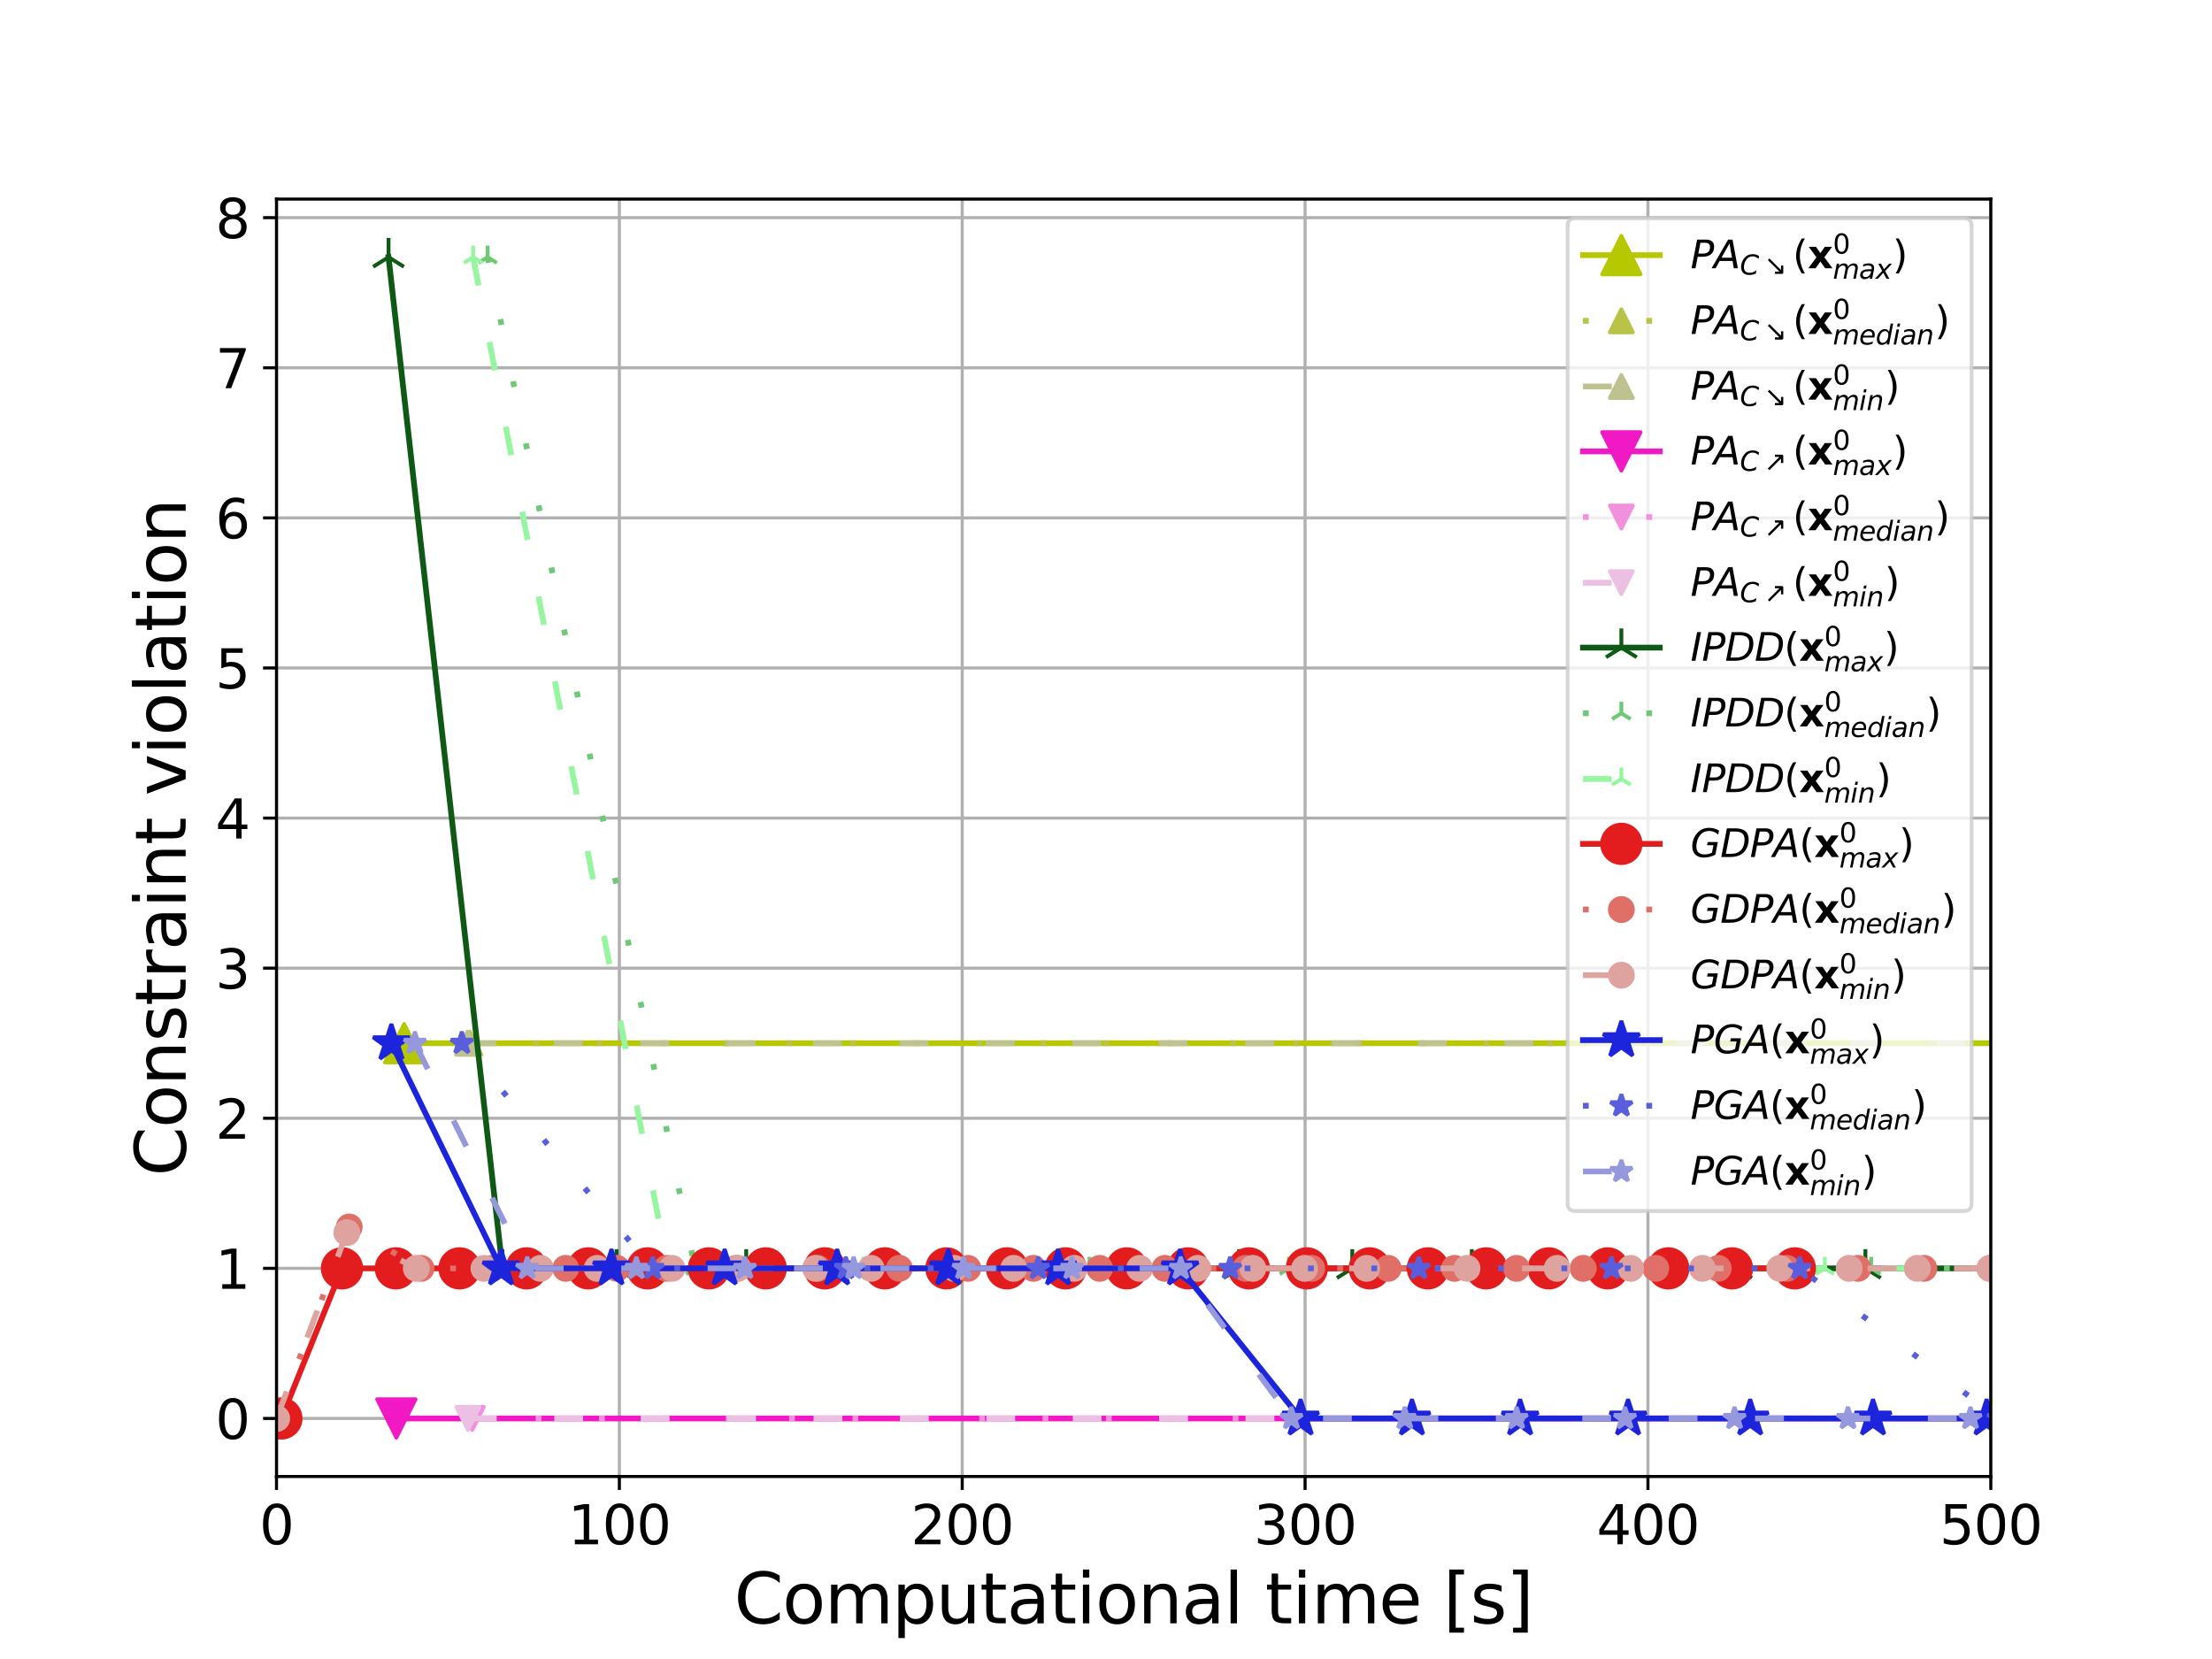 <?xml version="1.0" encoding="utf-8" standalone="no"?>
<!DOCTYPE svg PUBLIC "-//W3C//DTD SVG 1.1//EN"
  "http://www.w3.org/Graphics/SVG/1.1/DTD/svg11.dtd">
<svg xmlns:xlink="http://www.w3.org/1999/xlink" width="576pt" height="432pt" viewBox="0 0 576 432" xmlns="http://www.w3.org/2000/svg" version="1.1">
 <defs>
  <style type="text/css">*{stroke-linejoin: round; stroke-linecap: butt}</style>
 </defs>
 <g id="figure_1">
  <g id="patch_1">
   <path d="M 0 432 
L 576 432 
L 576 0 
L 0 0 
z
" style="fill: #ffffff"/>
  </g>
  <g id="axes_1">
   <g id="patch_2">
    <path d="M 72 384.48 
L 518.4 384.48 
L 518.4 51.84 
L 72 51.84 
z
" style="fill: #ffffff"/>
   </g>
   <g id="matplotlib.axis_1">
    <g id="xtick_1">
     <g id="line2d_1">
      <path d="M 72 384.48 
L 72 51.84 
" clip-path="url(#p50709befac)" style="fill: none; stroke: #b0b0b0; stroke-width: 0.8; stroke-linecap: square"/>
     </g>
     <g id="line2d_2">
      <defs>
       <path id="m1558a2e41e" d="M 0 0 
L 0 3.5 
" style="stroke: #000000; stroke-width: 0.8"/>
      </defs>
      <g>
       <use xlink:href="#m1558a2e41e" x="72" y="384.48" style="stroke: #000000; stroke-width: 0.8"/>
      </g>
     </g>
     <g id="text_1">
      <!-- 0 -->
      <g transform="translate(67.546 402.118) scale(0.14 -0.14)">
       <defs>
        <path id="DejaVuSans-30" d="M 2034 4250 
Q 1547 4250 1301 3770 
Q 1056 3291 1056 2328 
Q 1056 1369 1301 889 
Q 1547 409 2034 409 
Q 2525 409 2770 889 
Q 3016 1369 3016 2328 
Q 3016 3291 2770 3770 
Q 2525 4250 2034 4250 
z
M 2034 4750 
Q 2819 4750 3233 4129 
Q 3647 3509 3647 2328 
Q 3647 1150 3233 529 
Q 2819 -91 2034 -91 
Q 1250 -91 836 529 
Q 422 1150 422 2328 
Q 422 3509 836 4129 
Q 1250 4750 2034 4750 
z
" transform="scale(0.016)"/>
       </defs>
       <use xlink:href="#DejaVuSans-30"/>
      </g>
     </g>
    </g>
    <g id="xtick_2">
     <g id="line2d_3">
      <path d="M 161.28 384.48 
L 161.28 51.84 
" clip-path="url(#p50709befac)" style="fill: none; stroke: #b0b0b0; stroke-width: 0.8; stroke-linecap: square"/>
     </g>
     <g id="line2d_4">
      <g>
       <use xlink:href="#m1558a2e41e" x="161.28" y="384.48" style="stroke: #000000; stroke-width: 0.8"/>
      </g>
     </g>
     <g id="text_2">
      <!-- 100 -->
      <g transform="translate(147.919 402.118) scale(0.14 -0.14)">
       <defs>
        <path id="DejaVuSans-31" d="M 794 531 
L 1825 531 
L 1825 4091 
L 703 3866 
L 703 4441 
L 1819 4666 
L 2450 4666 
L 2450 531 
L 3481 531 
L 3481 0 
L 794 0 
L 794 531 
z
" transform="scale(0.016)"/>
       </defs>
       <use xlink:href="#DejaVuSans-31"/>
       <use xlink:href="#DejaVuSans-30" x="63.623"/>
       <use xlink:href="#DejaVuSans-30" x="127.246"/>
      </g>
     </g>
    </g>
    <g id="xtick_3">
     <g id="line2d_5">
      <path d="M 250.56 384.48 
L 250.56 51.84 
" clip-path="url(#p50709befac)" style="fill: none; stroke: #b0b0b0; stroke-width: 0.8; stroke-linecap: square"/>
     </g>
     <g id="line2d_6">
      <g>
       <use xlink:href="#m1558a2e41e" x="250.56" y="384.48" style="stroke: #000000; stroke-width: 0.8"/>
      </g>
     </g>
     <g id="text_3">
      <!-- 200 -->
      <g transform="translate(237.199 402.118) scale(0.14 -0.14)">
       <defs>
        <path id="DejaVuSans-32" d="M 1228 531 
L 3431 531 
L 3431 0 
L 469 0 
L 469 531 
Q 828 903 1448 1529 
Q 2069 2156 2228 2338 
Q 2531 2678 2651 2914 
Q 2772 3150 2772 3378 
Q 2772 3750 2511 3984 
Q 2250 4219 1831 4219 
Q 1534 4219 1204 4116 
Q 875 4013 500 3803 
L 500 4441 
Q 881 4594 1212 4672 
Q 1544 4750 1819 4750 
Q 2544 4750 2975 4387 
Q 3406 4025 3406 3419 
Q 3406 3131 3298 2873 
Q 3191 2616 2906 2266 
Q 2828 2175 2409 1742 
Q 1991 1309 1228 531 
z
" transform="scale(0.016)"/>
       </defs>
       <use xlink:href="#DejaVuSans-32"/>
       <use xlink:href="#DejaVuSans-30" x="63.623"/>
       <use xlink:href="#DejaVuSans-30" x="127.246"/>
      </g>
     </g>
    </g>
    <g id="xtick_4">
     <g id="line2d_7">
      <path d="M 339.84 384.48 
L 339.84 51.84 
" clip-path="url(#p50709befac)" style="fill: none; stroke: #b0b0b0; stroke-width: 0.8; stroke-linecap: square"/>
     </g>
     <g id="line2d_8">
      <g>
       <use xlink:href="#m1558a2e41e" x="339.84" y="384.48" style="stroke: #000000; stroke-width: 0.8"/>
      </g>
     </g>
     <g id="text_4">
      <!-- 300 -->
      <g transform="translate(326.479 402.118) scale(0.14 -0.14)">
       <defs>
        <path id="DejaVuSans-33" d="M 2597 2516 
Q 3050 2419 3304 2112 
Q 3559 1806 3559 1356 
Q 3559 666 3084 287 
Q 2609 -91 1734 -91 
Q 1441 -91 1130 -33 
Q 819 25 488 141 
L 488 750 
Q 750 597 1062 519 
Q 1375 441 1716 441 
Q 2309 441 2620 675 
Q 2931 909 2931 1356 
Q 2931 1769 2642 2001 
Q 2353 2234 1838 2234 
L 1294 2234 
L 1294 2753 
L 1863 2753 
Q 2328 2753 2575 2939 
Q 2822 3125 2822 3475 
Q 2822 3834 2567 4026 
Q 2313 4219 1838 4219 
Q 1578 4219 1281 4162 
Q 984 4106 628 3988 
L 628 4550 
Q 988 4650 1302 4700 
Q 1616 4750 1894 4750 
Q 2613 4750 3031 4423 
Q 3450 4097 3450 3541 
Q 3450 3153 3228 2886 
Q 3006 2619 2597 2516 
z
" transform="scale(0.016)"/>
       </defs>
       <use xlink:href="#DejaVuSans-33"/>
       <use xlink:href="#DejaVuSans-30" x="63.623"/>
       <use xlink:href="#DejaVuSans-30" x="127.246"/>
      </g>
     </g>
    </g>
    <g id="xtick_5">
     <g id="line2d_9">
      <path d="M 429.12 384.48 
L 429.12 51.84 
" clip-path="url(#p50709befac)" style="fill: none; stroke: #b0b0b0; stroke-width: 0.8; stroke-linecap: square"/>
     </g>
     <g id="line2d_10">
      <g>
       <use xlink:href="#m1558a2e41e" x="429.12" y="384.48" style="stroke: #000000; stroke-width: 0.8"/>
      </g>
     </g>
     <g id="text_5">
      <!-- 400 -->
      <g transform="translate(415.759 402.118) scale(0.14 -0.14)">
       <defs>
        <path id="DejaVuSans-34" d="M 2419 4116 
L 825 1625 
L 2419 1625 
L 2419 4116 
z
M 2253 4666 
L 3047 4666 
L 3047 1625 
L 3713 1625 
L 3713 1100 
L 3047 1100 
L 3047 0 
L 2419 0 
L 2419 1100 
L 313 1100 
L 313 1709 
L 2253 4666 
z
" transform="scale(0.016)"/>
       </defs>
       <use xlink:href="#DejaVuSans-34"/>
       <use xlink:href="#DejaVuSans-30" x="63.623"/>
       <use xlink:href="#DejaVuSans-30" x="127.246"/>
      </g>
     </g>
    </g>
    <g id="xtick_6">
     <g id="line2d_11">
      <path d="M 518.4 384.48 
L 518.4 51.84 
" clip-path="url(#p50709befac)" style="fill: none; stroke: #b0b0b0; stroke-width: 0.8; stroke-linecap: square"/>
     </g>
     <g id="line2d_12">
      <g>
       <use xlink:href="#m1558a2e41e" x="518.4" y="384.48" style="stroke: #000000; stroke-width: 0.8"/>
      </g>
     </g>
     <g id="text_6">
      <!-- 500 -->
      <g transform="translate(505.039 402.118) scale(0.14 -0.14)">
       <defs>
        <path id="DejaVuSans-35" d="M 691 4666 
L 3169 4666 
L 3169 4134 
L 1269 4134 
L 1269 2991 
Q 1406 3038 1543 3061 
Q 1681 3084 1819 3084 
Q 2600 3084 3056 2656 
Q 3513 2228 3513 1497 
Q 3513 744 3044 326 
Q 2575 -91 1722 -91 
Q 1428 -91 1123 -41 
Q 819 9 494 109 
L 494 744 
Q 775 591 1075 516 
Q 1375 441 1709 441 
Q 2250 441 2565 725 
Q 2881 1009 2881 1497 
Q 2881 1984 2565 2268 
Q 2250 2553 1709 2553 
Q 1456 2553 1204 2497 
Q 953 2441 691 2322 
L 691 4666 
z
" transform="scale(0.016)"/>
       </defs>
       <use xlink:href="#DejaVuSans-35"/>
       <use xlink:href="#DejaVuSans-30" x="63.623"/>
       <use xlink:href="#DejaVuSans-30" x="127.246"/>
      </g>
     </g>
    </g>
    <g id="text_7">
     <!-- Computational time [s] -->
     <g transform="translate(191.161 422.707) scale(0.18 -0.18)">
      <defs>
       <path id="DejaVuSans-43" d="M 4122 4306 
L 4122 3641 
Q 3803 3938 3442 4084 
Q 3081 4231 2675 4231 
Q 1875 4231 1450 3742 
Q 1025 3253 1025 2328 
Q 1025 1406 1450 917 
Q 1875 428 2675 428 
Q 3081 428 3442 575 
Q 3803 722 4122 1019 
L 4122 359 
Q 3791 134 3420 21 
Q 3050 -91 2638 -91 
Q 1578 -91 968 557 
Q 359 1206 359 2328 
Q 359 3453 968 4101 
Q 1578 4750 2638 4750 
Q 3056 4750 3426 4639 
Q 3797 4528 4122 4306 
z
" transform="scale(0.016)"/>
       <path id="DejaVuSans-6f" d="M 1959 3097 
Q 1497 3097 1228 2736 
Q 959 2375 959 1747 
Q 959 1119 1226 758 
Q 1494 397 1959 397 
Q 2419 397 2687 759 
Q 2956 1122 2956 1747 
Q 2956 2369 2687 2733 
Q 2419 3097 1959 3097 
z
M 1959 3584 
Q 2709 3584 3137 3096 
Q 3566 2609 3566 1747 
Q 3566 888 3137 398 
Q 2709 -91 1959 -91 
Q 1206 -91 779 398 
Q 353 888 353 1747 
Q 353 2609 779 3096 
Q 1206 3584 1959 3584 
z
" transform="scale(0.016)"/>
       <path id="DejaVuSans-6d" d="M 3328 2828 
Q 3544 3216 3844 3400 
Q 4144 3584 4550 3584 
Q 5097 3584 5394 3201 
Q 5691 2819 5691 2113 
L 5691 0 
L 5113 0 
L 5113 2094 
Q 5113 2597 4934 2840 
Q 4756 3084 4391 3084 
Q 3944 3084 3684 2787 
Q 3425 2491 3425 1978 
L 3425 0 
L 2847 0 
L 2847 2094 
Q 2847 2600 2669 2842 
Q 2491 3084 2119 3084 
Q 1678 3084 1418 2786 
Q 1159 2488 1159 1978 
L 1159 0 
L 581 0 
L 581 3500 
L 1159 3500 
L 1159 2956 
Q 1356 3278 1631 3431 
Q 1906 3584 2284 3584 
Q 2666 3584 2933 3390 
Q 3200 3197 3328 2828 
z
" transform="scale(0.016)"/>
       <path id="DejaVuSans-70" d="M 1159 525 
L 1159 -1331 
L 581 -1331 
L 581 3500 
L 1159 3500 
L 1159 2969 
Q 1341 3281 1617 3432 
Q 1894 3584 2278 3584 
Q 2916 3584 3314 3078 
Q 3713 2572 3713 1747 
Q 3713 922 3314 415 
Q 2916 -91 2278 -91 
Q 1894 -91 1617 61 
Q 1341 213 1159 525 
z
M 3116 1747 
Q 3116 2381 2855 2742 
Q 2594 3103 2138 3103 
Q 1681 3103 1420 2742 
Q 1159 2381 1159 1747 
Q 1159 1113 1420 752 
Q 1681 391 2138 391 
Q 2594 391 2855 752 
Q 3116 1113 3116 1747 
z
" transform="scale(0.016)"/>
       <path id="DejaVuSans-75" d="M 544 1381 
L 544 3500 
L 1119 3500 
L 1119 1403 
Q 1119 906 1312 657 
Q 1506 409 1894 409 
Q 2359 409 2629 706 
Q 2900 1003 2900 1516 
L 2900 3500 
L 3475 3500 
L 3475 0 
L 2900 0 
L 2900 538 
Q 2691 219 2414 64 
Q 2138 -91 1772 -91 
Q 1169 -91 856 284 
Q 544 659 544 1381 
z
M 1991 3584 
L 1991 3584 
z
" transform="scale(0.016)"/>
       <path id="DejaVuSans-74" d="M 1172 4494 
L 1172 3500 
L 2356 3500 
L 2356 3053 
L 1172 3053 
L 1172 1153 
Q 1172 725 1289 603 
Q 1406 481 1766 481 
L 2356 481 
L 2356 0 
L 1766 0 
Q 1100 0 847 248 
Q 594 497 594 1153 
L 594 3053 
L 172 3053 
L 172 3500 
L 594 3500 
L 594 4494 
L 1172 4494 
z
" transform="scale(0.016)"/>
       <path id="DejaVuSans-61" d="M 2194 1759 
Q 1497 1759 1228 1600 
Q 959 1441 959 1056 
Q 959 750 1161 570 
Q 1363 391 1709 391 
Q 2188 391 2477 730 
Q 2766 1069 2766 1631 
L 2766 1759 
L 2194 1759 
z
M 3341 1997 
L 3341 0 
L 2766 0 
L 2766 531 
Q 2569 213 2275 61 
Q 1981 -91 1556 -91 
Q 1019 -91 701 211 
Q 384 513 384 1019 
Q 384 1609 779 1909 
Q 1175 2209 1959 2209 
L 2766 2209 
L 2766 2266 
Q 2766 2663 2505 2880 
Q 2244 3097 1772 3097 
Q 1472 3097 1187 3025 
Q 903 2953 641 2809 
L 641 3341 
Q 956 3463 1253 3523 
Q 1550 3584 1831 3584 
Q 2591 3584 2966 3190 
Q 3341 2797 3341 1997 
z
" transform="scale(0.016)"/>
       <path id="DejaVuSans-69" d="M 603 3500 
L 1178 3500 
L 1178 0 
L 603 0 
L 603 3500 
z
M 603 4863 
L 1178 4863 
L 1178 4134 
L 603 4134 
L 603 4863 
z
" transform="scale(0.016)"/>
       <path id="DejaVuSans-6e" d="M 3513 2113 
L 3513 0 
L 2938 0 
L 2938 2094 
Q 2938 2591 2744 2837 
Q 2550 3084 2163 3084 
Q 1697 3084 1428 2787 
Q 1159 2491 1159 1978 
L 1159 0 
L 581 0 
L 581 3500 
L 1159 3500 
L 1159 2956 
Q 1366 3272 1645 3428 
Q 1925 3584 2291 3584 
Q 2894 3584 3203 3211 
Q 3513 2838 3513 2113 
z
" transform="scale(0.016)"/>
       <path id="DejaVuSans-6c" d="M 603 4863 
L 1178 4863 
L 1178 0 
L 603 0 
L 603 4863 
z
" transform="scale(0.016)"/>
       <path id="DejaVuSans-20" transform="scale(0.016)"/>
       <path id="DejaVuSans-65" d="M 3597 1894 
L 3597 1613 
L 953 1613 
Q 991 1019 1311 708 
Q 1631 397 2203 397 
Q 2534 397 2845 478 
Q 3156 559 3463 722 
L 3463 178 
Q 3153 47 2828 -22 
Q 2503 -91 2169 -91 
Q 1331 -91 842 396 
Q 353 884 353 1716 
Q 353 2575 817 3079 
Q 1281 3584 2069 3584 
Q 2775 3584 3186 3129 
Q 3597 2675 3597 1894 
z
M 3022 2063 
Q 3016 2534 2758 2815 
Q 2500 3097 2075 3097 
Q 1594 3097 1305 2825 
Q 1016 2553 972 2059 
L 3022 2063 
z
" transform="scale(0.016)"/>
       <path id="DejaVuSans-5b" d="M 550 4863 
L 1875 4863 
L 1875 4416 
L 1125 4416 
L 1125 -397 
L 1875 -397 
L 1875 -844 
L 550 -844 
L 550 4863 
z
" transform="scale(0.016)"/>
       <path id="DejaVuSans-73" d="M 2834 3397 
L 2834 2853 
Q 2591 2978 2328 3040 
Q 2066 3103 1784 3103 
Q 1356 3103 1142 2972 
Q 928 2841 928 2578 
Q 928 2378 1081 2264 
Q 1234 2150 1697 2047 
L 1894 2003 
Q 2506 1872 2764 1633 
Q 3022 1394 3022 966 
Q 3022 478 2636 193 
Q 2250 -91 1575 -91 
Q 1294 -91 989 -36 
Q 684 19 347 128 
L 347 722 
Q 666 556 975 473 
Q 1284 391 1588 391 
Q 1994 391 2212 530 
Q 2431 669 2431 922 
Q 2431 1156 2273 1281 
Q 2116 1406 1581 1522 
L 1381 1569 
Q 847 1681 609 1914 
Q 372 2147 372 2553 
Q 372 3047 722 3315 
Q 1072 3584 1716 3584 
Q 2034 3584 2315 3537 
Q 2597 3491 2834 3397 
z
" transform="scale(0.016)"/>
       <path id="DejaVuSans-5d" d="M 1947 4863 
L 1947 -844 
L 622 -844 
L 622 -397 
L 1369 -397 
L 1369 4416 
L 622 4416 
L 622 4863 
L 1947 4863 
z
" transform="scale(0.016)"/>
      </defs>
      <use xlink:href="#DejaVuSans-43"/>
      <use xlink:href="#DejaVuSans-6f" x="69.824"/>
      <use xlink:href="#DejaVuSans-6d" x="131.006"/>
      <use xlink:href="#DejaVuSans-70" x="228.418"/>
      <use xlink:href="#DejaVuSans-75" x="291.895"/>
      <use xlink:href="#DejaVuSans-74" x="355.273"/>
      <use xlink:href="#DejaVuSans-61" x="394.482"/>
      <use xlink:href="#DejaVuSans-74" x="455.762"/>
      <use xlink:href="#DejaVuSans-69" x="494.971"/>
      <use xlink:href="#DejaVuSans-6f" x="522.754"/>
      <use xlink:href="#DejaVuSans-6e" x="583.936"/>
      <use xlink:href="#DejaVuSans-61" x="647.314"/>
      <use xlink:href="#DejaVuSans-6c" x="708.594"/>
      <use xlink:href="#DejaVuSans-20" x="736.377"/>
      <use xlink:href="#DejaVuSans-74" x="768.164"/>
      <use xlink:href="#DejaVuSans-69" x="807.373"/>
      <use xlink:href="#DejaVuSans-6d" x="835.156"/>
      <use xlink:href="#DejaVuSans-65" x="932.568"/>
      <use xlink:href="#DejaVuSans-20" x="994.092"/>
      <use xlink:href="#DejaVuSans-5b" x="1025.879"/>
      <use xlink:href="#DejaVuSans-73" x="1064.893"/>
      <use xlink:href="#DejaVuSans-5d" x="1116.992"/>
     </g>
    </g>
   </g>
   <g id="matplotlib.axis_2">
    <g id="ytick_1">
     <g id="line2d_13">
      <path d="M 72 369.36 
L 518.4 369.36 
" clip-path="url(#p50709befac)" style="fill: none; stroke: #b0b0b0; stroke-width: 0.8; stroke-linecap: square"/>
     </g>
     <g id="line2d_14">
      <defs>
       <path id="mf0f2594a30" d="M 0 0 
L -3.5 0 
" style="stroke: #000000; stroke-width: 0.8"/>
      </defs>
      <g>
       <use xlink:href="#mf0f2594a30" x="72" y="369.36" style="stroke: #000000; stroke-width: 0.8"/>
      </g>
     </g>
     <g id="text_8">
      <!-- 0 -->
      <g transform="translate(56.093 374.679) scale(0.14 -0.14)">
       <use xlink:href="#DejaVuSans-30"/>
      </g>
     </g>
    </g>
    <g id="ytick_2">
     <g id="line2d_15">
      <path d="M 72 330.276 
L 518.4 330.276 
" clip-path="url(#p50709befac)" style="fill: none; stroke: #b0b0b0; stroke-width: 0.8; stroke-linecap: square"/>
     </g>
     <g id="line2d_16">
      <g>
       <use xlink:href="#mf0f2594a30" x="72" y="330.276" style="stroke: #000000; stroke-width: 0.8"/>
      </g>
     </g>
     <g id="text_9">
      <!-- 1 -->
      <g transform="translate(56.093 335.595) scale(0.14 -0.14)">
       <use xlink:href="#DejaVuSans-31"/>
      </g>
     </g>
    </g>
    <g id="ytick_3">
     <g id="line2d_17">
      <path d="M 72 291.191 
L 518.4 291.191 
" clip-path="url(#p50709befac)" style="fill: none; stroke: #b0b0b0; stroke-width: 0.8; stroke-linecap: square"/>
     </g>
     <g id="line2d_18">
      <g>
       <use xlink:href="#mf0f2594a30" x="72" y="291.191" style="stroke: #000000; stroke-width: 0.8"/>
      </g>
     </g>
     <g id="text_10">
      <!-- 2 -->
      <g transform="translate(56.093 296.51) scale(0.14 -0.14)">
       <use xlink:href="#DejaVuSans-32"/>
      </g>
     </g>
    </g>
    <g id="ytick_4">
     <g id="line2d_19">
      <path d="M 72 252.107 
L 518.4 252.107 
" clip-path="url(#p50709befac)" style="fill: none; stroke: #b0b0b0; stroke-width: 0.8; stroke-linecap: square"/>
     </g>
     <g id="line2d_20">
      <g>
       <use xlink:href="#mf0f2594a30" x="72" y="252.107" style="stroke: #000000; stroke-width: 0.8"/>
      </g>
     </g>
     <g id="text_11">
      <!-- 3 -->
      <g transform="translate(56.093 257.426) scale(0.14 -0.14)">
       <use xlink:href="#DejaVuSans-33"/>
      </g>
     </g>
    </g>
    <g id="ytick_5">
     <g id="line2d_21">
      <path d="M 72 213.023 
L 518.4 213.023 
" clip-path="url(#p50709befac)" style="fill: none; stroke: #b0b0b0; stroke-width: 0.8; stroke-linecap: square"/>
     </g>
     <g id="line2d_22">
      <g>
       <use xlink:href="#mf0f2594a30" x="72" y="213.023" style="stroke: #000000; stroke-width: 0.8"/>
      </g>
     </g>
     <g id="text_12">
      <!-- 4 -->
      <g transform="translate(56.093 218.342) scale(0.14 -0.14)">
       <use xlink:href="#DejaVuSans-34"/>
      </g>
     </g>
    </g>
    <g id="ytick_6">
     <g id="line2d_23">
      <path d="M 72 173.938 
L 518.4 173.938 
" clip-path="url(#p50709befac)" style="fill: none; stroke: #b0b0b0; stroke-width: 0.8; stroke-linecap: square"/>
     </g>
     <g id="line2d_24">
      <g>
       <use xlink:href="#mf0f2594a30" x="72" y="173.938" style="stroke: #000000; stroke-width: 0.8"/>
      </g>
     </g>
     <g id="text_13">
      <!-- 5 -->
      <g transform="translate(56.093 179.257) scale(0.14 -0.14)">
       <use xlink:href="#DejaVuSans-35"/>
      </g>
     </g>
    </g>
    <g id="ytick_7">
     <g id="line2d_25">
      <path d="M 72 134.854 
L 518.4 134.854 
" clip-path="url(#p50709befac)" style="fill: none; stroke: #b0b0b0; stroke-width: 0.8; stroke-linecap: square"/>
     </g>
     <g id="line2d_26">
      <g>
       <use xlink:href="#mf0f2594a30" x="72" y="134.854" style="stroke: #000000; stroke-width: 0.8"/>
      </g>
     </g>
     <g id="text_14">
      <!-- 6 -->
      <g transform="translate(56.093 140.173) scale(0.14 -0.14)">
       <defs>
        <path id="DejaVuSans-36" d="M 2113 2584 
Q 1688 2584 1439 2293 
Q 1191 2003 1191 1497 
Q 1191 994 1439 701 
Q 1688 409 2113 409 
Q 2538 409 2786 701 
Q 3034 994 3034 1497 
Q 3034 2003 2786 2293 
Q 2538 2584 2113 2584 
z
M 3366 4563 
L 3366 3988 
Q 3128 4100 2886 4159 
Q 2644 4219 2406 4219 
Q 1781 4219 1451 3797 
Q 1122 3375 1075 2522 
Q 1259 2794 1537 2939 
Q 1816 3084 2150 3084 
Q 2853 3084 3261 2657 
Q 3669 2231 3669 1497 
Q 3669 778 3244 343 
Q 2819 -91 2113 -91 
Q 1303 -91 875 529 
Q 447 1150 447 2328 
Q 447 3434 972 4092 
Q 1497 4750 2381 4750 
Q 2619 4750 2861 4703 
Q 3103 4656 3366 4563 
z
" transform="scale(0.016)"/>
       </defs>
       <use xlink:href="#DejaVuSans-36"/>
      </g>
     </g>
    </g>
    <g id="ytick_8">
     <g id="line2d_27">
      <path d="M 72 95.77 
L 518.4 95.77 
" clip-path="url(#p50709befac)" style="fill: none; stroke: #b0b0b0; stroke-width: 0.8; stroke-linecap: square"/>
     </g>
     <g id="line2d_28">
      <g>
       <use xlink:href="#mf0f2594a30" x="72" y="95.77" style="stroke: #000000; stroke-width: 0.8"/>
      </g>
     </g>
     <g id="text_15">
      <!-- 7 -->
      <g transform="translate(56.093 101.089) scale(0.14 -0.14)">
       <defs>
        <path id="DejaVuSans-37" d="M 525 4666 
L 3525 4666 
L 3525 4397 
L 1831 0 
L 1172 0 
L 2766 4134 
L 525 4134 
L 525 4666 
z
" transform="scale(0.016)"/>
       </defs>
       <use xlink:href="#DejaVuSans-37"/>
      </g>
     </g>
    </g>
    <g id="ytick_9">
     <g id="line2d_29">
      <path d="M 72 56.685 
L 518.4 56.685 
" clip-path="url(#p50709befac)" style="fill: none; stroke: #b0b0b0; stroke-width: 0.8; stroke-linecap: square"/>
     </g>
     <g id="line2d_30">
      <g>
       <use xlink:href="#mf0f2594a30" x="72" y="56.685" style="stroke: #000000; stroke-width: 0.8"/>
      </g>
     </g>
     <g id="text_16">
      <!-- 8 -->
      <g transform="translate(56.093 62.004) scale(0.14 -0.14)">
       <defs>
        <path id="DejaVuSans-38" d="M 2034 2216 
Q 1584 2216 1326 1975 
Q 1069 1734 1069 1313 
Q 1069 891 1326 650 
Q 1584 409 2034 409 
Q 2484 409 2743 651 
Q 3003 894 3003 1313 
Q 3003 1734 2745 1975 
Q 2488 2216 2034 2216 
z
M 1403 2484 
Q 997 2584 770 2862 
Q 544 3141 544 3541 
Q 544 4100 942 4425 
Q 1341 4750 2034 4750 
Q 2731 4750 3128 4425 
Q 3525 4100 3525 3541 
Q 3525 3141 3298 2862 
Q 3072 2584 2669 2484 
Q 3125 2378 3379 2068 
Q 3634 1759 3634 1313 
Q 3634 634 3220 271 
Q 2806 -91 2034 -91 
Q 1263 -91 848 271 
Q 434 634 434 1313 
Q 434 1759 690 2068 
Q 947 2378 1403 2484 
z
M 1172 3481 
Q 1172 3119 1398 2916 
Q 1625 2713 2034 2713 
Q 2441 2713 2670 2916 
Q 2900 3119 2900 3481 
Q 2900 3844 2670 4047 
Q 2441 4250 2034 4250 
Q 1625 4250 1398 4047 
Q 1172 3844 1172 3481 
z
" transform="scale(0.016)"/>
       </defs>
       <use xlink:href="#DejaVuSans-38"/>
      </g>
     </g>
    </g>
    <g id="text_17">
     <!-- Constraint violation -->
     <g transform="translate(48.349 306.269) rotate(-90) scale(0.18 -0.18)">
      <defs>
       <path id="DejaVuSans-72" d="M 2631 2963 
Q 2534 3019 2420 3045 
Q 2306 3072 2169 3072 
Q 1681 3072 1420 2755 
Q 1159 2438 1159 1844 
L 1159 0 
L 581 0 
L 581 3500 
L 1159 3500 
L 1159 2956 
Q 1341 3275 1631 3429 
Q 1922 3584 2338 3584 
Q 2397 3584 2469 3576 
Q 2541 3569 2628 3553 
L 2631 2963 
z
" transform="scale(0.016)"/>
       <path id="DejaVuSans-76" d="M 191 3500 
L 800 3500 
L 1894 563 
L 2988 3500 
L 3597 3500 
L 2284 0 
L 1503 0 
L 191 3500 
z
" transform="scale(0.016)"/>
      </defs>
      <use xlink:href="#DejaVuSans-43"/>
      <use xlink:href="#DejaVuSans-6f" x="69.824"/>
      <use xlink:href="#DejaVuSans-6e" x="131.006"/>
      <use xlink:href="#DejaVuSans-73" x="194.385"/>
      <use xlink:href="#DejaVuSans-74" x="246.484"/>
      <use xlink:href="#DejaVuSans-72" x="285.693"/>
      <use xlink:href="#DejaVuSans-61" x="326.807"/>
      <use xlink:href="#DejaVuSans-69" x="388.086"/>
      <use xlink:href="#DejaVuSans-6e" x="415.869"/>
      <use xlink:href="#DejaVuSans-74" x="479.248"/>
      <use xlink:href="#DejaVuSans-20" x="518.457"/>
      <use xlink:href="#DejaVuSans-76" x="550.244"/>
      <use xlink:href="#DejaVuSans-69" x="609.424"/>
      <use xlink:href="#DejaVuSans-6f" x="637.207"/>
      <use xlink:href="#DejaVuSans-6c" x="698.389"/>
      <use xlink:href="#DejaVuSans-61" x="726.172"/>
      <use xlink:href="#DejaVuSans-74" x="787.451"/>
      <use xlink:href="#DejaVuSans-69" x="826.66"/>
      <use xlink:href="#DejaVuSans-6f" x="854.443"/>
      <use xlink:href="#DejaVuSans-6e" x="915.625"/>
     </g>
    </g>
   </g>
   <g id="line2d_31">
    <path d="M 105.234 271.649 
" clip-path="url(#p50709befac)" style="fill: none; stroke: #b6c800; stroke-width: 1.5; stroke-linecap: square"/>
    <defs>
     <path id="m5f012cd3e3" d="M 0 -5 
L -5 5 
L 5 5 
z
" style="stroke: #b6c800; stroke-linejoin: miter"/>
    </defs>
    <g clip-path="url(#p50709befac)">
     <use xlink:href="#m5f012cd3e3" x="105.234" y="271.649" style="fill: #b6c800; stroke: #b6c800; stroke-linejoin: miter"/>
    </g>
   </g>
   <g id="line2d_32">
    <path d="M 105.234 271.649 
L 518.4 271.649 
" clip-path="url(#p50709befac)" style="fill: none; stroke: #b6c800; stroke-width: 1.5; stroke-linecap: square"/>
   </g>
   <g id="line2d_33">
    <path d="M 122.336 271.649 
" clip-path="url(#p50709befac)" style="fill: none; stroke-dasharray: 1.5,15; stroke-dashoffset: 0; stroke: #b8c348; stroke-width: 1.5"/>
    <defs>
     <path id="m5081fe5860" d="M 0 -3 
L -3 3 
L 3 3 
z
" style="stroke: #b8c348; stroke-linejoin: miter"/>
    </defs>
    <g clip-path="url(#p50709befac)">
     <use xlink:href="#m5081fe5860" x="122.336" y="271.649" style="fill: #b8c348; stroke: #b8c348; stroke-linejoin: miter"/>
    </g>
   </g>
   <g id="line2d_34">
    <path d="M 122.336 271.649 
L 518.4 271.649 
" clip-path="url(#p50709befac)" style="fill: none; stroke-dasharray: 1.5,15; stroke-dashoffset: 0; stroke: #b8c348; stroke-width: 1.5"/>
   </g>
   <g id="line2d_35">
    <path d="M 121.726 271.649 
" clip-path="url(#p50709befac)" style="fill: none; stroke-dasharray: 7.5,15; stroke-dashoffset: 0; stroke: #bec291; stroke-width: 1.5"/>
    <defs>
     <path id="mb10f86383d" d="M 0 -3 
L -3 3 
L 3 3 
z
" style="stroke: #bec291; stroke-linejoin: miter"/>
    </defs>
    <g clip-path="url(#p50709befac)">
     <use xlink:href="#mb10f86383d" x="121.726" y="271.649" style="fill: #bec291; stroke: #bec291; stroke-linejoin: miter"/>
    </g>
   </g>
   <g id="line2d_36">
    <path d="M 121.726 271.649 
L 518.4 271.649 
" clip-path="url(#p50709befac)" style="fill: none; stroke-dasharray: 7.5,15; stroke-dashoffset: 0; stroke: #bec291; stroke-width: 1.5"/>
   </g>
   <g id="line2d_37">
    <path d="M 103.207 369.36 
" clip-path="url(#p50709befac)" style="fill: none; stroke: #f119c3; stroke-width: 1.5; stroke-linecap: square"/>
    <defs>
     <path id="m605dcd4e94" d="M -0 5 
L 5 -5 
L -5 -5 
z
" style="stroke: #f119c3; stroke-linejoin: miter"/>
    </defs>
    <g clip-path="url(#p50709befac)">
     <use xlink:href="#m605dcd4e94" x="103.207" y="369.36" style="fill: #f119c3; stroke: #f119c3; stroke-linejoin: miter"/>
    </g>
   </g>
   <g id="line2d_38">
    <path d="M 103.207 369.36 
L 518.4 369.36 
" clip-path="url(#p50709befac)" style="fill: none; stroke: #f119c3; stroke-width: 1.5; stroke-linecap: square"/>
   </g>
   <g id="line2d_39">
    <path d="M 122.985 369.36 
" clip-path="url(#p50709befac)" style="fill: none; stroke-dasharray: 1.5,15; stroke-dashoffset: 0; stroke: #f190dd; stroke-width: 1.5"/>
    <defs>
     <path id="m93568afab8" d="M -0 3 
L 3 -3 
L -3 -3 
z
" style="stroke: #f190dd; stroke-linejoin: miter"/>
    </defs>
    <g clip-path="url(#p50709befac)">
     <use xlink:href="#m93568afab8" x="122.985" y="369.36" style="fill: #f190dd; stroke: #f190dd; stroke-linejoin: miter"/>
    </g>
   </g>
   <g id="line2d_40">
    <path d="M 122.985 369.36 
L 518.4 369.36 
" clip-path="url(#p50709befac)" style="fill: none; stroke-dasharray: 1.5,15; stroke-dashoffset: 0; stroke: #f190dd; stroke-width: 1.5"/>
   </g>
   <g id="line2d_41">
    <path d="M 121.844 369.36 
" clip-path="url(#p50709befac)" style="fill: none; stroke-dasharray: 7.5,15; stroke-dashoffset: 0; stroke: #ecc0e3; stroke-width: 1.5"/>
    <defs>
     <path id="m311a44f6fa" d="M -0 3 
L 3 -3 
L -3 -3 
z
" style="stroke: #ecc0e3; stroke-linejoin: miter"/>
    </defs>
    <g clip-path="url(#p50709befac)">
     <use xlink:href="#m311a44f6fa" x="121.844" y="369.36" style="fill: #ecc0e3; stroke: #ecc0e3; stroke-linejoin: miter"/>
    </g>
   </g>
   <g id="line2d_42">
    <path d="M 121.844 369.36 
L 518.4 369.36 
" clip-path="url(#p50709befac)" style="fill: none; stroke-dasharray: 7.5,15; stroke-dashoffset: 0; stroke: #ecc0e3; stroke-width: 1.5"/>
   </g>
   <g id="line2d_43">
    <path d="M 101.173 66.96 
L 130.844 330.276 
L 160.544 330.276 
L 194.312 330.276 
L 228.584 330.276 
L 261.973 330.276 
L 293.527 330.276 
L 322.657 330.276 
L 352.133 330.276 
L 383.261 330.276 
L 417.543 330.276 
L 452.194 330.276 
L 485.748 330.276 
L 521.185 330.276 
" clip-path="url(#p50709befac)" style="fill: none; stroke: #0d5915; stroke-width: 1.5; stroke-linecap: square"/>
    <defs>
     <path id="m829ed0bf25" d="M 0 0 
L 0 -5 
M 0 0 
L -4 2.5 
M 0 0 
L 4 2.5 
" style="stroke: #0d5915"/>
    </defs>
    <g clip-path="url(#p50709befac)">
     <use xlink:href="#m829ed0bf25" x="101.173" y="66.96" style="fill: #0d5915; stroke: #0d5915"/>
     <use xlink:href="#m829ed0bf25" x="130.844" y="330.276" style="fill: #0d5915; stroke: #0d5915"/>
     <use xlink:href="#m829ed0bf25" x="160.544" y="330.276" style="fill: #0d5915; stroke: #0d5915"/>
     <use xlink:href="#m829ed0bf25" x="194.312" y="330.276" style="fill: #0d5915; stroke: #0d5915"/>
     <use xlink:href="#m829ed0bf25" x="228.584" y="330.276" style="fill: #0d5915; stroke: #0d5915"/>
     <use xlink:href="#m829ed0bf25" x="261.973" y="330.276" style="fill: #0d5915; stroke: #0d5915"/>
     <use xlink:href="#m829ed0bf25" x="293.527" y="330.276" style="fill: #0d5915; stroke: #0d5915"/>
     <use xlink:href="#m829ed0bf25" x="322.657" y="330.276" style="fill: #0d5915; stroke: #0d5915"/>
     <use xlink:href="#m829ed0bf25" x="352.133" y="330.276" style="fill: #0d5915; stroke: #0d5915"/>
     <use xlink:href="#m829ed0bf25" x="383.261" y="330.276" style="fill: #0d5915; stroke: #0d5915"/>
     <use xlink:href="#m829ed0bf25" x="417.543" y="330.276" style="fill: #0d5915; stroke: #0d5915"/>
     <use xlink:href="#m829ed0bf25" x="452.194" y="330.276" style="fill: #0d5915; stroke: #0d5915"/>
     <use xlink:href="#m829ed0bf25" x="485.748" y="330.276" style="fill: #0d5915; stroke: #0d5915"/>
     <use xlink:href="#m829ed0bf25" x="521.185" y="330.276" style="fill: #0d5915; stroke: #0d5915"/>
    </g>
   </g>
   <g id="line2d_44">
    <path d="M 126.982 66.96 
L 181.008 330.276 
L 231.633 330.276 
L 283.707 330.276 
L 335.631 330.276 
L 386.394 330.276 
L 437.035 330.276 
L 487.242 330.276 
L 538.251 330.276 
" clip-path="url(#p50709befac)" style="fill: none; stroke-dasharray: 1.5,15; stroke-dashoffset: 0; stroke: #6ec977; stroke-width: 1.5"/>
    <defs>
     <path id="meaf8622f6d" d="M 0 0 
L 0 -3 
M 0 0 
L -2.4 1.5 
M 0 0 
L 2.4 1.5 
" style="stroke: #6ec977"/>
    </defs>
    <g clip-path="url(#p50709befac)">
     <use xlink:href="#meaf8622f6d" x="126.982" y="66.96" style="fill: #6ec977; stroke: #6ec977"/>
     <use xlink:href="#meaf8622f6d" x="181.008" y="330.276" style="fill: #6ec977; stroke: #6ec977"/>
     <use xlink:href="#meaf8622f6d" x="231.633" y="330.276" style="fill: #6ec977; stroke: #6ec977"/>
     <use xlink:href="#meaf8622f6d" x="283.707" y="330.276" style="fill: #6ec977; stroke: #6ec977"/>
     <use xlink:href="#meaf8622f6d" x="335.631" y="330.276" style="fill: #6ec977; stroke: #6ec977"/>
     <use xlink:href="#meaf8622f6d" x="386.394" y="330.276" style="fill: #6ec977; stroke: #6ec977"/>
     <use xlink:href="#meaf8622f6d" x="437.035" y="330.276" style="fill: #6ec977; stroke: #6ec977"/>
     <use xlink:href="#meaf8622f6d" x="487.242" y="330.276" style="fill: #6ec977; stroke: #6ec977"/>
     <use xlink:href="#meaf8622f6d" x="538.251" y="330.276" style="fill: #6ec977; stroke: #6ec977"/>
    </g>
   </g>
   <g id="line2d_45">
    <path d="M 123.198 66.96 
L 173.948 330.276 
L 224.813 330.276 
L 274.762 330.276 
L 324.11 330.276 
L 371.697 330.276 
L 423.973 330.276 
L 475.179 330.276 
L 527.582 330.276 
" clip-path="url(#p50709befac)" style="fill: none; stroke-dasharray: 7.5,15; stroke-dashoffset: 0; stroke: #96f6a0; stroke-width: 1.5"/>
    <defs>
     <path id="mca40743937" d="M 0 0 
L 0 -3 
M 0 0 
L -2.4 1.5 
M 0 0 
L 2.4 1.5 
" style="stroke: #96f6a0"/>
    </defs>
    <g clip-path="url(#p50709befac)">
     <use xlink:href="#mca40743937" x="123.198" y="66.96" style="fill: #96f6a0; stroke: #96f6a0"/>
     <use xlink:href="#mca40743937" x="173.948" y="330.276" style="fill: #96f6a0; stroke: #96f6a0"/>
     <use xlink:href="#mca40743937" x="224.813" y="330.276" style="fill: #96f6a0; stroke: #96f6a0"/>
     <use xlink:href="#mca40743937" x="274.762" y="330.276" style="fill: #96f6a0; stroke: #96f6a0"/>
     <use xlink:href="#mca40743937" x="324.11" y="330.276" style="fill: #96f6a0; stroke: #96f6a0"/>
     <use xlink:href="#mca40743937" x="371.697" y="330.276" style="fill: #96f6a0; stroke: #96f6a0"/>
     <use xlink:href="#mca40743937" x="423.973" y="330.276" style="fill: #96f6a0; stroke: #96f6a0"/>
     <use xlink:href="#mca40743937" x="475.179" y="330.276" style="fill: #96f6a0; stroke: #96f6a0"/>
     <use xlink:href="#mca40743937" x="527.582" y="330.276" style="fill: #96f6a0; stroke: #96f6a0"/>
    </g>
   </g>
   <g id="line2d_46">
    <path d="M 73.27 369.36 
L 89.051 330.276 
L 103.083 330.276 
L 119.664 330.276 
L 137.123 330.276 
L 153.171 330.276 
L 168.611 330.276 
L 184.581 330.276 
L 199.405 330.276 
L 214.775 330.276 
L 230.432 330.276 
L 246.445 330.276 
L 262.212 330.276 
L 277.476 330.276 
L 293.43 330.276 
L 309.369 330.276 
L 325.215 330.276 
L 340.289 330.276 
L 356.675 330.276 
L 371.806 330.276 
L 386.997 330.276 
L 403.286 330.276 
L 418.655 330.276 
L 434.421 330.276 
L 451.013 330.276 
L 467.375 330.276 
" clip-path="url(#p50709befac)" style="fill: none; stroke: #e31d1d; stroke-width: 1.5; stroke-linecap: square"/>
    <defs>
     <path id="me03d1ce72b" d="M 0 5 
C 1.326 5 2.598 4.473 3.536 3.536 
C 4.473 2.598 5 1.326 5 0 
C 5 -1.326 4.473 -2.598 3.536 -3.536 
C 2.598 -4.473 1.326 -5 0 -5 
C -1.326 -5 -2.598 -4.473 -3.536 -3.536 
C -4.473 -2.598 -5 -1.326 -5 0 
C -5 1.326 -4.473 2.598 -3.536 3.536 
C -2.598 4.473 -1.326 5 0 5 
z
" style="stroke: #e31d1d"/>
    </defs>
    <g clip-path="url(#p50709befac)">
     <use xlink:href="#me03d1ce72b" x="73.27" y="369.36" style="fill: #e31d1d; stroke: #e31d1d"/>
     <use xlink:href="#me03d1ce72b" x="89.051" y="330.276" style="fill: #e31d1d; stroke: #e31d1d"/>
     <use xlink:href="#me03d1ce72b" x="103.083" y="330.276" style="fill: #e31d1d; stroke: #e31d1d"/>
     <use xlink:href="#me03d1ce72b" x="119.664" y="330.276" style="fill: #e31d1d; stroke: #e31d1d"/>
     <use xlink:href="#me03d1ce72b" x="137.123" y="330.276" style="fill: #e31d1d; stroke: #e31d1d"/>
     <use xlink:href="#me03d1ce72b" x="153.171" y="330.276" style="fill: #e31d1d; stroke: #e31d1d"/>
     <use xlink:href="#me03d1ce72b" x="168.611" y="330.276" style="fill: #e31d1d; stroke: #e31d1d"/>
     <use xlink:href="#me03d1ce72b" x="184.581" y="330.276" style="fill: #e31d1d; stroke: #e31d1d"/>
     <use xlink:href="#me03d1ce72b" x="199.405" y="330.276" style="fill: #e31d1d; stroke: #e31d1d"/>
     <use xlink:href="#me03d1ce72b" x="214.775" y="330.276" style="fill: #e31d1d; stroke: #e31d1d"/>
     <use xlink:href="#me03d1ce72b" x="230.432" y="330.276" style="fill: #e31d1d; stroke: #e31d1d"/>
     <use xlink:href="#me03d1ce72b" x="246.445" y="330.276" style="fill: #e31d1d; stroke: #e31d1d"/>
     <use xlink:href="#me03d1ce72b" x="262.212" y="330.276" style="fill: #e31d1d; stroke: #e31d1d"/>
     <use xlink:href="#me03d1ce72b" x="277.476" y="330.276" style="fill: #e31d1d; stroke: #e31d1d"/>
     <use xlink:href="#me03d1ce72b" x="293.43" y="330.276" style="fill: #e31d1d; stroke: #e31d1d"/>
     <use xlink:href="#me03d1ce72b" x="309.369" y="330.276" style="fill: #e31d1d; stroke: #e31d1d"/>
     <use xlink:href="#me03d1ce72b" x="325.215" y="330.276" style="fill: #e31d1d; stroke: #e31d1d"/>
     <use xlink:href="#me03d1ce72b" x="340.289" y="330.276" style="fill: #e31d1d; stroke: #e31d1d"/>
     <use xlink:href="#me03d1ce72b" x="356.675" y="330.276" style="fill: #e31d1d; stroke: #e31d1d"/>
     <use xlink:href="#me03d1ce72b" x="371.806" y="330.276" style="fill: #e31d1d; stroke: #e31d1d"/>
     <use xlink:href="#me03d1ce72b" x="386.997" y="330.276" style="fill: #e31d1d; stroke: #e31d1d"/>
     <use xlink:href="#me03d1ce72b" x="403.286" y="330.276" style="fill: #e31d1d; stroke: #e31d1d"/>
     <use xlink:href="#me03d1ce72b" x="418.655" y="330.276" style="fill: #e31d1d; stroke: #e31d1d"/>
     <use xlink:href="#me03d1ce72b" x="434.421" y="330.276" style="fill: #e31d1d; stroke: #e31d1d"/>
     <use xlink:href="#me03d1ce72b" x="451.013" y="330.276" style="fill: #e31d1d; stroke: #e31d1d"/>
     <use xlink:href="#me03d1ce72b" x="467.375" y="330.276" style="fill: #e31d1d; stroke: #e31d1d"/>
    </g>
   </g>
   <g id="line2d_47">
    <path d="M 72.023 369.36 
L 90.936 319.497 
L 109.637 330.276 
L 128.23 330.276 
L 147.314 330.276 
L 160.608 330.276 
L 173.634 330.276 
L 191.763 330.276 
L 212.952 330.276 
L 234.191 330.276 
L 252.037 330.276 
L 269.073 330.276 
L 286.349 330.276 
L 303.331 330.276 
L 324.309 330.276 
L 341.568 330.276 
L 361.48 330.276 
L 378.755 330.276 
L 394.892 330.276 
L 412.245 330.276 
L 431.166 330.276 
L 447.417 330.276 
L 465.304 330.276 
L 483.819 330.276 
L 500.976 330.276 
L 518.258 330.276 
" clip-path="url(#p50709befac)" style="fill: none; stroke-dasharray: 1.5,15; stroke-dashoffset: 0; stroke: #df6f67; stroke-width: 1.5"/>
    <defs>
     <path id="m64745655da" d="M 0 3 
C 0.796 3 1.559 2.684 2.121 2.121 
C 2.684 1.559 3 0.796 3 0 
C 3 -0.796 2.684 -1.559 2.121 -2.121 
C 1.559 -2.684 0.796 -3 0 -3 
C -0.796 -3 -1.559 -2.684 -2.121 -2.121 
C -2.684 -1.559 -3 -0.796 -3 0 
C -3 0.796 -2.684 1.559 -2.121 2.121 
C -1.559 2.684 -0.796 3 0 3 
z
" style="stroke: #df6f67"/>
    </defs>
    <g clip-path="url(#p50709befac)">
     <use xlink:href="#m64745655da" x="72.023" y="369.36" style="fill: #df6f67; stroke: #df6f67"/>
     <use xlink:href="#m64745655da" x="90.936" y="319.497" style="fill: #df6f67; stroke: #df6f67"/>
     <use xlink:href="#m64745655da" x="109.637" y="330.276" style="fill: #df6f67; stroke: #df6f67"/>
     <use xlink:href="#m64745655da" x="128.23" y="330.276" style="fill: #df6f67; stroke: #df6f67"/>
     <use xlink:href="#m64745655da" x="147.314" y="330.276" style="fill: #df6f67; stroke: #df6f67"/>
     <use xlink:href="#m64745655da" x="160.608" y="330.276" style="fill: #df6f67; stroke: #df6f67"/>
     <use xlink:href="#m64745655da" x="173.634" y="330.276" style="fill: #df6f67; stroke: #df6f67"/>
     <use xlink:href="#m64745655da" x="191.763" y="330.276" style="fill: #df6f67; stroke: #df6f67"/>
     <use xlink:href="#m64745655da" x="212.952" y="330.276" style="fill: #df6f67; stroke: #df6f67"/>
     <use xlink:href="#m64745655da" x="234.191" y="330.276" style="fill: #df6f67; stroke: #df6f67"/>
     <use xlink:href="#m64745655da" x="252.037" y="330.276" style="fill: #df6f67; stroke: #df6f67"/>
     <use xlink:href="#m64745655da" x="269.073" y="330.276" style="fill: #df6f67; stroke: #df6f67"/>
     <use xlink:href="#m64745655da" x="286.349" y="330.276" style="fill: #df6f67; stroke: #df6f67"/>
     <use xlink:href="#m64745655da" x="303.331" y="330.276" style="fill: #df6f67; stroke: #df6f67"/>
     <use xlink:href="#m64745655da" x="324.309" y="330.276" style="fill: #df6f67; stroke: #df6f67"/>
     <use xlink:href="#m64745655da" x="341.568" y="330.276" style="fill: #df6f67; stroke: #df6f67"/>
     <use xlink:href="#m64745655da" x="361.48" y="330.276" style="fill: #df6f67; stroke: #df6f67"/>
     <use xlink:href="#m64745655da" x="378.755" y="330.276" style="fill: #df6f67; stroke: #df6f67"/>
     <use xlink:href="#m64745655da" x="394.892" y="330.276" style="fill: #df6f67; stroke: #df6f67"/>
     <use xlink:href="#m64745655da" x="412.245" y="330.276" style="fill: #df6f67; stroke: #df6f67"/>
     <use xlink:href="#m64745655da" x="431.166" y="330.276" style="fill: #df6f67; stroke: #df6f67"/>
     <use xlink:href="#m64745655da" x="447.417" y="330.276" style="fill: #df6f67; stroke: #df6f67"/>
     <use xlink:href="#m64745655da" x="465.304" y="330.276" style="fill: #df6f67; stroke: #df6f67"/>
     <use xlink:href="#m64745655da" x="483.819" y="330.276" style="fill: #df6f67; stroke: #df6f67"/>
     <use xlink:href="#m64745655da" x="500.976" y="330.276" style="fill: #df6f67; stroke: #df6f67"/>
     <use xlink:href="#m64745655da" x="518.258" y="330.276" style="fill: #df6f67; stroke: #df6f67"/>
    </g>
   </g>
   <g id="line2d_48">
    <path d="M 72.016 369.36 
L 90.323 320.97 
L 108.409 330.276 
L 126.02 330.276 
L 140.739 330.276 
L 155.513 330.276 
L 174.969 330.276 
L 192.19 330.276 
L 212.348 330.276 
L 226.837 330.276 
L 248.463 330.276 
L 263.967 330.276 
L 279.754 330.276 
L 296.751 330.276 
L 311.911 330.276 
L 326.236 330.276 
L 339.726 330.276 
L 355.878 330.276 
L 382.002 330.276 
L 405.477 330.276 
L 424.629 330.276 
L 443.29 330.276 
L 463.452 330.276 
L 481.527 330.276 
L 499.267 330.276 
L 518.13 330.276 
" clip-path="url(#p50709befac)" style="fill: none; stroke-dasharray: 7.5,15; stroke-dashoffset: 0; stroke: #dea39f; stroke-width: 1.5"/>
    <defs>
     <path id="mfa4e09b572" d="M 0 3 
C 0.796 3 1.559 2.684 2.121 2.121 
C 2.684 1.559 3 0.796 3 0 
C 3 -0.796 2.684 -1.559 2.121 -2.121 
C 1.559 -2.684 0.796 -3 0 -3 
C -0.796 -3 -1.559 -2.684 -2.121 -2.121 
C -2.684 -1.559 -3 -0.796 -3 0 
C -3 0.796 -2.684 1.559 -2.121 2.121 
C -1.559 2.684 -0.796 3 0 3 
z
" style="stroke: #dea39f"/>
    </defs>
    <g clip-path="url(#p50709befac)">
     <use xlink:href="#mfa4e09b572" x="72.016" y="369.36" style="fill: #dea39f; stroke: #dea39f"/>
     <use xlink:href="#mfa4e09b572" x="90.323" y="320.97" style="fill: #dea39f; stroke: #dea39f"/>
     <use xlink:href="#mfa4e09b572" x="108.409" y="330.276" style="fill: #dea39f; stroke: #dea39f"/>
     <use xlink:href="#mfa4e09b572" x="126.02" y="330.276" style="fill: #dea39f; stroke: #dea39f"/>
     <use xlink:href="#mfa4e09b572" x="140.739" y="330.276" style="fill: #dea39f; stroke: #dea39f"/>
     <use xlink:href="#mfa4e09b572" x="155.513" y="330.276" style="fill: #dea39f; stroke: #dea39f"/>
     <use xlink:href="#mfa4e09b572" x="174.969" y="330.276" style="fill: #dea39f; stroke: #dea39f"/>
     <use xlink:href="#mfa4e09b572" x="192.19" y="330.276" style="fill: #dea39f; stroke: #dea39f"/>
     <use xlink:href="#mfa4e09b572" x="212.348" y="330.276" style="fill: #dea39f; stroke: #dea39f"/>
     <use xlink:href="#mfa4e09b572" x="226.837" y="330.276" style="fill: #dea39f; stroke: #dea39f"/>
     <use xlink:href="#mfa4e09b572" x="248.463" y="330.276" style="fill: #dea39f; stroke: #dea39f"/>
     <use xlink:href="#mfa4e09b572" x="263.967" y="330.276" style="fill: #dea39f; stroke: #dea39f"/>
     <use xlink:href="#mfa4e09b572" x="279.754" y="330.276" style="fill: #dea39f; stroke: #dea39f"/>
     <use xlink:href="#mfa4e09b572" x="296.751" y="330.276" style="fill: #dea39f; stroke: #dea39f"/>
     <use xlink:href="#mfa4e09b572" x="311.911" y="330.276" style="fill: #dea39f; stroke: #dea39f"/>
     <use xlink:href="#mfa4e09b572" x="326.236" y="330.276" style="fill: #dea39f; stroke: #dea39f"/>
     <use xlink:href="#mfa4e09b572" x="339.726" y="330.276" style="fill: #dea39f; stroke: #dea39f"/>
     <use xlink:href="#mfa4e09b572" x="355.878" y="330.276" style="fill: #dea39f; stroke: #dea39f"/>
     <use xlink:href="#mfa4e09b572" x="382.002" y="330.276" style="fill: #dea39f; stroke: #dea39f"/>
     <use xlink:href="#mfa4e09b572" x="405.477" y="330.276" style="fill: #dea39f; stroke: #dea39f"/>
     <use xlink:href="#mfa4e09b572" x="424.629" y="330.276" style="fill: #dea39f; stroke: #dea39f"/>
     <use xlink:href="#mfa4e09b572" x="443.29" y="330.276" style="fill: #dea39f; stroke: #dea39f"/>
     <use xlink:href="#mfa4e09b572" x="463.452" y="330.276" style="fill: #dea39f; stroke: #dea39f"/>
     <use xlink:href="#mfa4e09b572" x="481.527" y="330.276" style="fill: #dea39f; stroke: #dea39f"/>
     <use xlink:href="#mfa4e09b572" x="499.267" y="330.276" style="fill: #dea39f; stroke: #dea39f"/>
     <use xlink:href="#mfa4e09b572" x="518.13" y="330.276" style="fill: #dea39f; stroke: #dea39f"/>
    </g>
   </g>
   <g id="line2d_49">
    <path d="M 101.912 271.649 
L 130.453 330.276 
L 159.226 330.276 
L 188.705 330.276 
L 217.99 330.276 
L 246.927 330.276 
L 275.525 330.276 
L 307.278 330.276 
L 338.666 369.36 
L 367.668 369.36 
L 395.837 369.36 
L 423.947 369.36 
L 455.746 369.36 
L 487.731 369.36 
L 517.304 369.36 
L 545.429 369.36 
" clip-path="url(#p50709befac)" style="fill: none; stroke: #1c24dc; stroke-width: 1.5; stroke-linecap: square"/>
    <defs>
     <path id="m75f502357f" d="M 0 -5 
L -1.123 -1.545 
L -4.755 -1.545 
L -1.816 0.59 
L -2.939 4.045 
L -0 1.91 
L 2.939 4.045 
L 1.816 0.59 
L 4.755 -1.545 
L 1.123 -1.545 
z
" style="stroke: #1c24dc; stroke-linejoin: bevel"/>
    </defs>
    <g clip-path="url(#p50709befac)">
     <use xlink:href="#m75f502357f" x="101.912" y="271.649" style="fill: #1c24dc; stroke: #1c24dc; stroke-linejoin: bevel"/>
     <use xlink:href="#m75f502357f" x="130.453" y="330.276" style="fill: #1c24dc; stroke: #1c24dc; stroke-linejoin: bevel"/>
     <use xlink:href="#m75f502357f" x="159.226" y="330.276" style="fill: #1c24dc; stroke: #1c24dc; stroke-linejoin: bevel"/>
     <use xlink:href="#m75f502357f" x="188.705" y="330.276" style="fill: #1c24dc; stroke: #1c24dc; stroke-linejoin: bevel"/>
     <use xlink:href="#m75f502357f" x="217.99" y="330.276" style="fill: #1c24dc; stroke: #1c24dc; stroke-linejoin: bevel"/>
     <use xlink:href="#m75f502357f" x="246.927" y="330.276" style="fill: #1c24dc; stroke: #1c24dc; stroke-linejoin: bevel"/>
     <use xlink:href="#m75f502357f" x="275.525" y="330.276" style="fill: #1c24dc; stroke: #1c24dc; stroke-linejoin: bevel"/>
     <use xlink:href="#m75f502357f" x="307.278" y="330.276" style="fill: #1c24dc; stroke: #1c24dc; stroke-linejoin: bevel"/>
     <use xlink:href="#m75f502357f" x="338.666" y="369.36" style="fill: #1c24dc; stroke: #1c24dc; stroke-linejoin: bevel"/>
     <use xlink:href="#m75f502357f" x="367.668" y="369.36" style="fill: #1c24dc; stroke: #1c24dc; stroke-linejoin: bevel"/>
     <use xlink:href="#m75f502357f" x="395.837" y="369.36" style="fill: #1c24dc; stroke: #1c24dc; stroke-linejoin: bevel"/>
     <use xlink:href="#m75f502357f" x="423.947" y="369.36" style="fill: #1c24dc; stroke: #1c24dc; stroke-linejoin: bevel"/>
     <use xlink:href="#m75f502357f" x="455.746" y="369.36" style="fill: #1c24dc; stroke: #1c24dc; stroke-linejoin: bevel"/>
     <use xlink:href="#m75f502357f" x="487.731" y="369.36" style="fill: #1c24dc; stroke: #1c24dc; stroke-linejoin: bevel"/>
     <use xlink:href="#m75f502357f" x="517.304" y="369.36" style="fill: #1c24dc; stroke: #1c24dc; stroke-linejoin: bevel"/>
     <use xlink:href="#m75f502357f" x="545.429" y="369.36" style="fill: #1c24dc; stroke: #1c24dc; stroke-linejoin: bevel"/>
    </g>
   </g>
   <g id="line2d_50">
    <path d="M 120.258 271.649 
L 169.971 330.276 
L 220.245 330.276 
L 270.337 330.276 
L 320.323 330.276 
L 369.448 330.276 
L 419.628 330.276 
L 468.64 330.276 
L 520.412 369.36 
" clip-path="url(#p50709befac)" style="fill: none; stroke-dasharray: 1.5,15; stroke-dashoffset: 0; stroke: #595fdc; stroke-width: 1.5"/>
    <defs>
     <path id="mbfe8e8920d" d="M 0 -3 
L -0.674 -0.927 
L -2.853 -0.927 
L -1.09 0.354 
L -1.763 2.427 
L -0 1.146 
L 1.763 2.427 
L 1.09 0.354 
L 2.853 -0.927 
L 0.674 -0.927 
z
" style="stroke: #595fdc; stroke-linejoin: bevel"/>
    </defs>
    <g clip-path="url(#p50709befac)">
     <use xlink:href="#mbfe8e8920d" x="120.258" y="271.649" style="fill: #595fdc; stroke: #595fdc; stroke-linejoin: bevel"/>
     <use xlink:href="#mbfe8e8920d" x="169.971" y="330.276" style="fill: #595fdc; stroke: #595fdc; stroke-linejoin: bevel"/>
     <use xlink:href="#mbfe8e8920d" x="220.245" y="330.276" style="fill: #595fdc; stroke: #595fdc; stroke-linejoin: bevel"/>
     <use xlink:href="#mbfe8e8920d" x="270.337" y="330.276" style="fill: #595fdc; stroke: #595fdc; stroke-linejoin: bevel"/>
     <use xlink:href="#mbfe8e8920d" x="320.323" y="330.276" style="fill: #595fdc; stroke: #595fdc; stroke-linejoin: bevel"/>
     <use xlink:href="#mbfe8e8920d" x="369.448" y="330.276" style="fill: #595fdc; stroke: #595fdc; stroke-linejoin: bevel"/>
     <use xlink:href="#mbfe8e8920d" x="419.628" y="330.276" style="fill: #595fdc; stroke: #595fdc; stroke-linejoin: bevel"/>
     <use xlink:href="#mbfe8e8920d" x="468.64" y="330.276" style="fill: #595fdc; stroke: #595fdc; stroke-linejoin: bevel"/>
     <use xlink:href="#mbfe8e8920d" x="520.412" y="369.36" style="fill: #595fdc; stroke: #595fdc; stroke-linejoin: bevel"/>
    </g>
   </g>
   <g id="line2d_51">
    <path d="M 108.037 271.649 
L 137.282 330.276 
L 165.711 330.276 
L 193.967 330.276 
L 222.29 330.276 
L 250.903 330.276 
L 279.098 330.276 
L 307.478 330.276 
L 336.28 369.36 
L 365.798 369.36 
L 394.919 369.36 
L 423.156 369.36 
L 451.674 369.36 
L 481.209 369.36 
L 513.108 369.36 
L 541.8 369.36 
" clip-path="url(#p50709befac)" style="fill: none; stroke-dasharray: 7.5,15; stroke-dashoffset: 0; stroke: #9598dc; stroke-width: 1.5"/>
    <defs>
     <path id="m1af19efb44" d="M 0 -3 
L -0.674 -0.927 
L -2.853 -0.927 
L -1.09 0.354 
L -1.763 2.427 
L -0 1.146 
L 1.763 2.427 
L 1.09 0.354 
L 2.853 -0.927 
L 0.674 -0.927 
z
" style="stroke: #9598dc; stroke-linejoin: bevel"/>
    </defs>
    <g clip-path="url(#p50709befac)">
     <use xlink:href="#m1af19efb44" x="108.037" y="271.649" style="fill: #9598dc; stroke: #9598dc; stroke-linejoin: bevel"/>
     <use xlink:href="#m1af19efb44" x="137.282" y="330.276" style="fill: #9598dc; stroke: #9598dc; stroke-linejoin: bevel"/>
     <use xlink:href="#m1af19efb44" x="165.711" y="330.276" style="fill: #9598dc; stroke: #9598dc; stroke-linejoin: bevel"/>
     <use xlink:href="#m1af19efb44" x="193.967" y="330.276" style="fill: #9598dc; stroke: #9598dc; stroke-linejoin: bevel"/>
     <use xlink:href="#m1af19efb44" x="222.29" y="330.276" style="fill: #9598dc; stroke: #9598dc; stroke-linejoin: bevel"/>
     <use xlink:href="#m1af19efb44" x="250.903" y="330.276" style="fill: #9598dc; stroke: #9598dc; stroke-linejoin: bevel"/>
     <use xlink:href="#m1af19efb44" x="279.098" y="330.276" style="fill: #9598dc; stroke: #9598dc; stroke-linejoin: bevel"/>
     <use xlink:href="#m1af19efb44" x="307.478" y="330.276" style="fill: #9598dc; stroke: #9598dc; stroke-linejoin: bevel"/>
     <use xlink:href="#m1af19efb44" x="336.28" y="369.36" style="fill: #9598dc; stroke: #9598dc; stroke-linejoin: bevel"/>
     <use xlink:href="#m1af19efb44" x="365.798" y="369.36" style="fill: #9598dc; stroke: #9598dc; stroke-linejoin: bevel"/>
     <use xlink:href="#m1af19efb44" x="394.919" y="369.36" style="fill: #9598dc; stroke: #9598dc; stroke-linejoin: bevel"/>
     <use xlink:href="#m1af19efb44" x="423.156" y="369.36" style="fill: #9598dc; stroke: #9598dc; stroke-linejoin: bevel"/>
     <use xlink:href="#m1af19efb44" x="451.674" y="369.36" style="fill: #9598dc; stroke: #9598dc; stroke-linejoin: bevel"/>
     <use xlink:href="#m1af19efb44" x="481.209" y="369.36" style="fill: #9598dc; stroke: #9598dc; stroke-linejoin: bevel"/>
     <use xlink:href="#m1af19efb44" x="513.108" y="369.36" style="fill: #9598dc; stroke: #9598dc; stroke-linejoin: bevel"/>
     <use xlink:href="#m1af19efb44" x="541.8" y="369.36" style="fill: #9598dc; stroke: #9598dc; stroke-linejoin: bevel"/>
    </g>
   </g>
   <g id="patch_3">
    <path d="M 72 384.48 
L 72 51.84 
" style="fill: none; stroke: #000000; stroke-width: 0.8; stroke-linejoin: miter; stroke-linecap: square"/>
   </g>
   <g id="patch_4">
    <path d="M 518.4 384.48 
L 518.4 51.84 
" style="fill: none; stroke: #000000; stroke-width: 0.8; stroke-linejoin: miter; stroke-linecap: square"/>
   </g>
   <g id="patch_5">
    <path d="M 72 384.48 
L 518.4 384.48 
" style="fill: none; stroke: #000000; stroke-width: 0.8; stroke-linejoin: miter; stroke-linecap: square"/>
   </g>
   <g id="patch_6">
    <path d="M 72 51.84 
L 518.4 51.84 
" style="fill: none; stroke: #000000; stroke-width: 0.8; stroke-linejoin: miter; stroke-linecap: square"/>
   </g>
   <g id="legend_1">
    <g id="patch_7">
     <path d="M 410.2 315.34 
L 511.4 315.34 
Q 513.4 315.34 513.4 313.34 
L 513.4 58.84 
Q 513.4 56.84 511.4 56.84 
L 410.2 56.84 
Q 408.2 56.84 408.2 58.84 
L 408.2 313.34 
Q 408.2 315.34 410.2 315.34 
z
" style="fill: #ffffff; opacity: 0.8; stroke: #cccccc; stroke-linejoin: miter"/>
    </g>
    <g id="line2d_52">
     <path d="M 412.2 66.44 
L 422.2 66.44 
L 432.2 66.44 
" style="fill: none; stroke: #b6c800; stroke-width: 1.5; stroke-linecap: square"/>
     <g>
      <use xlink:href="#m5f012cd3e3" x="422.2" y="66.44" style="fill: #b6c800; stroke: #b6c800; stroke-linejoin: miter"/>
     </g>
    </g>
    <g id="text_18">
     <!-- $PA_{C\searrow}(\mathbf{x}^0_{max})$ -->
     <g transform="translate(440.2 69.94) scale(0.1 -0.1)">
      <defs>
       <path id="DejaVuSans-Oblique-50" d="M 1081 4666 
L 2541 4666 
Q 3178 4666 3512 4369 
Q 3847 4072 3847 3500 
Q 3847 2731 3353 2303 
Q 2859 1875 1966 1875 
L 1172 1875 
L 806 0 
L 172 0 
L 1081 4666 
z
M 1613 4147 
L 1275 2394 
L 2069 2394 
Q 2606 2394 2893 2669 
Q 3181 2944 3181 3456 
Q 3181 3784 2986 3965 
Q 2791 4147 2438 4147 
L 1613 4147 
z
" transform="scale(0.016)"/>
       <path id="DejaVuSans-Oblique-41" d="M 2356 4666 
L 3072 4666 
L 3938 0 
L 3278 0 
L 3084 1197 
L 984 1197 
L 325 0 
L -341 0 
L 2356 4666 
z
M 2584 4044 
L 1275 1722 
L 2988 1722 
L 2584 4044 
z
" transform="scale(0.016)"/>
       <path id="DejaVuSans-Oblique-43" d="M 4447 4306 
L 4319 3641 
Q 4019 3944 3683 4091 
Q 3347 4238 2956 4238 
Q 2422 4238 2017 3981 
Q 1613 3725 1319 3200 
Q 1131 2863 1032 2486 
Q 934 2109 934 1728 
Q 934 1091 1264 756 
Q 1594 422 2222 422 
Q 2656 422 3056 561 
Q 3456 700 3834 978 
L 3688 231 
Q 3316 72 2936 -9 
Q 2556 -91 2175 -91 
Q 1278 -91 773 396 
Q 269 884 269 1753 
Q 269 2309 461 2846 
Q 653 3384 1013 3828 
Q 1394 4300 1883 4525 
Q 2372 4750 3022 4750 
Q 3422 4750 3780 4639 
Q 4138 4528 4447 4306 
z
" transform="scale(0.016)"/>
       <path id="DejaVuSans-2198" d="M 4497 359 
L 4300 163 
L 2563 163 
L 2563 691 
L 3594 691 
L 900 3384 
L 1275 3759 
L 3969 1066 
L 3969 2097 
L 4497 2097 
L 4497 359 
z
" transform="scale(0.016)"/>
       <path id="DejaVuSans-28" d="M 1984 4856 
Q 1566 4138 1362 3434 
Q 1159 2731 1159 2009 
Q 1159 1288 1364 580 
Q 1569 -128 1984 -844 
L 1484 -844 
Q 1016 -109 783 600 
Q 550 1309 550 2009 
Q 550 2706 781 3412 
Q 1013 4119 1484 4856 
L 1984 4856 
z
" transform="scale(0.016)"/>
       <path id="DejaVuSans-Bold-78" d="M 1422 1791 
L 159 3500 
L 1344 3500 
L 2059 2463 
L 2784 3500 
L 3969 3500 
L 2706 1797 
L 4031 0 
L 2847 0 
L 2059 1106 
L 1281 0 
L 97 0 
L 1422 1791 
z
" transform="scale(0.016)"/>
       <path id="DejaVuSans-Oblique-6d" d="M 5747 2113 
L 5338 0 
L 4763 0 
L 5166 2094 
Q 5191 2228 5203 2325 
Q 5216 2422 5216 2491 
Q 5216 2772 5059 2928 
Q 4903 3084 4622 3084 
Q 4203 3084 3875 2770 
Q 3547 2456 3450 1953 
L 3066 0 
L 2491 0 
L 2900 2094 
Q 2925 2209 2937 2307 
Q 2950 2406 2950 2484 
Q 2950 2769 2794 2926 
Q 2638 3084 2363 3084 
Q 1938 3084 1609 2770 
Q 1281 2456 1184 1953 
L 800 0 
L 225 0 
L 909 3500 
L 1484 3500 
L 1375 2956 
Q 1609 3263 1923 3423 
Q 2238 3584 2597 3584 
Q 2978 3584 3223 3384 
Q 3469 3184 3519 2828 
Q 3781 3197 4126 3390 
Q 4472 3584 4856 3584 
Q 5306 3584 5551 3325 
Q 5797 3066 5797 2591 
Q 5797 2488 5784 2364 
Q 5772 2241 5747 2113 
z
" transform="scale(0.016)"/>
       <path id="DejaVuSans-Oblique-61" d="M 3438 1997 
L 3047 0 
L 2472 0 
L 2578 531 
Q 2325 219 2001 64 
Q 1678 -91 1281 -91 
Q 834 -91 548 182 
Q 263 456 263 884 
Q 263 1497 752 1853 
Q 1241 2209 2100 2209 
L 2900 2209 
L 2931 2363 
Q 2938 2388 2941 2417 
Q 2944 2447 2944 2509 
Q 2944 2788 2717 2942 
Q 2491 3097 2081 3097 
Q 1800 3097 1504 3025 
Q 1209 2953 897 2809 
L 997 3341 
Q 1322 3463 1633 3523 
Q 1944 3584 2234 3584 
Q 2853 3584 3176 3315 
Q 3500 3047 3500 2534 
Q 3500 2431 3484 2292 
Q 3469 2153 3438 1997 
z
M 2816 1759 
L 2241 1759 
Q 1534 1759 1195 1570 
Q 856 1381 856 984 
Q 856 709 1029 553 
Q 1203 397 1509 397 
Q 1978 397 2328 733 
Q 2678 1069 2791 1631 
L 2816 1759 
z
" transform="scale(0.016)"/>
       <path id="DejaVuSans-Oblique-78" d="M 3841 3500 
L 2234 1784 
L 3219 0 
L 2559 0 
L 1819 1388 
L 531 0 
L -166 0 
L 1556 1844 
L 641 3500 
L 1300 3500 
L 1972 2234 
L 3144 3500 
L 3841 3500 
z
" transform="scale(0.016)"/>
       <path id="DejaVuSans-29" d="M 513 4856 
L 1013 4856 
Q 1481 4119 1714 3412 
Q 1947 2706 1947 2009 
Q 1947 1309 1714 600 
Q 1481 -109 1013 -844 
L 513 -844 
Q 928 -128 1133 580 
Q 1338 1288 1338 2009 
Q 1338 2731 1133 3434 
Q 928 4138 513 4856 
z
" transform="scale(0.016)"/>
      </defs>
      <use xlink:href="#DejaVuSans-Oblique-50" transform="translate(0 0.766)"/>
      <use xlink:href="#DejaVuSans-Oblique-41" transform="translate(60.303 0.766)"/>
      <use xlink:href="#DejaVuSans-Oblique-43" transform="translate(128.711 -15.641) scale(0.7)"/>
      <use xlink:href="#DejaVuSans-2198" transform="translate(191.226 -15.641) scale(0.7)"/>
      <use xlink:href="#DejaVuSans-28" transform="translate(266.25 0.766)"/>
      <use xlink:href="#DejaVuSans-Bold-78" transform="translate(305.264 0.766)"/>
      <use xlink:href="#DejaVuSans-30" transform="translate(370.723 39.047) scale(0.7)"/>
      <use xlink:href="#DejaVuSans-Oblique-6d" transform="translate(370.723 -26.578) scale(0.7)"/>
      <use xlink:href="#DejaVuSans-Oblique-61" transform="translate(438.911 -26.578) scale(0.7)"/>
      <use xlink:href="#DejaVuSans-Oblique-78" transform="translate(481.807 -26.578) scale(0.7)"/>
      <use xlink:href="#DejaVuSans-29" transform="translate(525.967 0.766)"/>
     </g>
    </g>
    <g id="line2d_53">
     <path d="M 412.2 83.54 
L 422.2 83.54 
L 432.2 83.54 
" style="fill: none; stroke-dasharray: 1.5,15; stroke-dashoffset: 0; stroke: #b8c348; stroke-width: 1.5"/>
     <g>
      <use xlink:href="#m5081fe5860" x="422.2" y="83.54" style="fill: #b8c348; stroke: #b8c348; stroke-linejoin: miter"/>
     </g>
    </g>
    <g id="text_19">
     <!-- $PA_{C\searrow}(\mathbf{x}^0_{median})$ -->
     <g transform="translate(440.2 87.04) scale(0.1 -0.1)">
      <defs>
       <path id="DejaVuSans-Oblique-65" d="M 3078 2063 
Q 3088 2113 3092 2166 
Q 3097 2219 3097 2272 
Q 3097 2653 2873 2875 
Q 2650 3097 2266 3097 
Q 1838 3097 1509 2826 
Q 1181 2556 1013 2059 
L 3078 2063 
z
M 3578 1613 
L 903 1613 
Q 884 1494 878 1425 
Q 872 1356 872 1306 
Q 872 872 1139 634 
Q 1406 397 1894 397 
Q 2269 397 2603 481 
Q 2938 566 3225 728 
L 3116 159 
Q 2806 34 2476 -28 
Q 2147 -91 1806 -91 
Q 1078 -91 686 257 
Q 294 606 294 1247 
Q 294 1794 489 2264 
Q 684 2734 1063 3103 
Q 1306 3334 1642 3459 
Q 1978 3584 2356 3584 
Q 2950 3584 3301 3228 
Q 3653 2872 3653 2272 
Q 3653 2128 3634 1964 
Q 3616 1800 3578 1613 
z
" transform="scale(0.016)"/>
       <path id="DejaVuSans-Oblique-64" d="M 2675 525 
Q 2444 222 2128 65 
Q 1813 -91 1428 -91 
Q 903 -91 598 267 
Q 294 625 294 1247 
Q 294 1766 478 2236 
Q 663 2706 1013 3078 
Q 1244 3325 1534 3454 
Q 1825 3584 2144 3584 
Q 2481 3584 2739 3421 
Q 2997 3259 3138 2956 
L 3513 4863 
L 4091 4863 
L 3144 0 
L 2566 0 
L 2675 525 
z
M 891 1350 
Q 891 897 1095 644 
Q 1300 391 1663 391 
Q 1931 391 2161 520 
Q 2391 650 2566 903 
Q 2750 1166 2856 1509 
Q 2963 1853 2963 2188 
Q 2963 2622 2758 2865 
Q 2553 3109 2194 3109 
Q 1922 3109 1687 2981 
Q 1453 2853 1288 2613 
Q 1106 2353 998 2009 
Q 891 1666 891 1350 
z
" transform="scale(0.016)"/>
       <path id="DejaVuSans-Oblique-69" d="M 1172 4863 
L 1747 4863 
L 1606 4134 
L 1031 4134 
L 1172 4863 
z
M 909 3500 
L 1484 3500 
L 800 0 
L 225 0 
L 909 3500 
z
" transform="scale(0.016)"/>
       <path id="DejaVuSans-Oblique-6e" d="M 3566 2113 
L 3156 0 
L 2578 0 
L 2988 2091 
Q 3016 2238 3031 2350 
Q 3047 2463 3047 2528 
Q 3047 2791 2881 2937 
Q 2716 3084 2419 3084 
Q 1956 3084 1622 2776 
Q 1288 2469 1184 1941 
L 800 0 
L 225 0 
L 903 3500 
L 1478 3500 
L 1363 2950 
Q 1603 3253 1940 3418 
Q 2278 3584 2650 3584 
Q 3113 3584 3367 3334 
Q 3622 3084 3622 2631 
Q 3622 2519 3608 2391 
Q 3594 2263 3566 2113 
z
" transform="scale(0.016)"/>
      </defs>
      <use xlink:href="#DejaVuSans-Oblique-50" transform="translate(0 0.706)"/>
      <use xlink:href="#DejaVuSans-Oblique-41" transform="translate(60.303 0.706)"/>
      <use xlink:href="#DejaVuSans-Oblique-43" transform="translate(128.711 -15.7) scale(0.7)"/>
      <use xlink:href="#DejaVuSans-2198" transform="translate(191.226 -15.7) scale(0.7)"/>
      <use xlink:href="#DejaVuSans-28" transform="translate(266.25 0.706)"/>
      <use xlink:href="#DejaVuSans-Bold-78" transform="translate(305.264 0.706)"/>
      <use xlink:href="#DejaVuSans-30" transform="translate(370.723 40.047) scale(0.7)"/>
      <use xlink:href="#DejaVuSans-Oblique-6d" transform="translate(370.723 -26.637) scale(0.7)"/>
      <use xlink:href="#DejaVuSans-Oblique-65" transform="translate(438.911 -26.637) scale(0.7)"/>
      <use xlink:href="#DejaVuSans-Oblique-64" transform="translate(481.978 -26.637) scale(0.7)"/>
      <use xlink:href="#DejaVuSans-Oblique-69" transform="translate(526.411 -26.637) scale(0.7)"/>
      <use xlink:href="#DejaVuSans-Oblique-61" transform="translate(545.859 -26.637) scale(0.7)"/>
      <use xlink:href="#DejaVuSans-Oblique-6e" transform="translate(588.755 -26.637) scale(0.7)"/>
      <use xlink:href="#DejaVuSans-29" transform="translate(635.854 0.706)"/>
     </g>
    </g>
    <g id="line2d_54">
     <path d="M 412.2 100.64 
L 422.2 100.64 
L 432.2 100.64 
" style="fill: none; stroke-dasharray: 7.5,15; stroke-dashoffset: 0; stroke: #bec291; stroke-width: 1.5"/>
     <g>
      <use xlink:href="#mb10f86383d" x="422.2" y="100.64" style="fill: #bec291; stroke: #bec291; stroke-linejoin: miter"/>
     </g>
    </g>
    <g id="text_20">
     <!-- $PA_{C\searrow}(\mathbf{x}^0_{min})$ -->
     <g transform="translate(440.2 104.14) scale(0.1 -0.1)">
      <use xlink:href="#DejaVuSans-Oblique-50" transform="translate(0 0.706)"/>
      <use xlink:href="#DejaVuSans-Oblique-41" transform="translate(60.303 0.706)"/>
      <use xlink:href="#DejaVuSans-Oblique-43" transform="translate(128.711 -15.7) scale(0.7)"/>
      <use xlink:href="#DejaVuSans-2198" transform="translate(191.226 -15.7) scale(0.7)"/>
      <use xlink:href="#DejaVuSans-28" transform="translate(266.25 0.706)"/>
      <use xlink:href="#DejaVuSans-Bold-78" transform="translate(305.264 0.706)"/>
      <use xlink:href="#DejaVuSans-30" transform="translate(370.723 40.047) scale(0.7)"/>
      <use xlink:href="#DejaVuSans-Oblique-6d" transform="translate(370.723 -26.637) scale(0.7)"/>
      <use xlink:href="#DejaVuSans-Oblique-69" transform="translate(438.911 -26.637) scale(0.7)"/>
      <use xlink:href="#DejaVuSans-Oblique-6e" transform="translate(458.359 -26.637) scale(0.7)"/>
      <use xlink:href="#DejaVuSans-29" transform="translate(505.459 0.706)"/>
     </g>
    </g>
    <g id="line2d_55">
     <path d="M 412.2 117.54 
L 422.2 117.54 
L 432.2 117.54 
" style="fill: none; stroke: #f119c3; stroke-width: 1.5; stroke-linecap: square"/>
     <g>
      <use xlink:href="#m605dcd4e94" x="422.2" y="117.54" style="fill: #f119c3; stroke: #f119c3; stroke-linejoin: miter"/>
     </g>
    </g>
    <g id="text_21">
     <!-- $PA_{C\nearrow}(\mathbf{x}^0_{max})$ -->
     <g transform="translate(440.2 121.04) scale(0.1 -0.1)">
      <defs>
       <path id="DejaVuSans-2197" d="M 4300 3759 
L 4497 3563 
L 4497 1825 
L 3969 1825 
L 3969 2856 
L 1275 163 
L 900 538 
L 3594 3231 
L 2563 3231 
L 2563 3759 
L 4300 3759 
z
" transform="scale(0.016)"/>
      </defs>
      <use xlink:href="#DejaVuSans-Oblique-50" transform="translate(0 0.766)"/>
      <use xlink:href="#DejaVuSans-Oblique-41" transform="translate(60.303 0.766)"/>
      <use xlink:href="#DejaVuSans-Oblique-43" transform="translate(128.711 -15.641) scale(0.7)"/>
      <use xlink:href="#DejaVuSans-2197" transform="translate(191.226 -15.641) scale(0.7)"/>
      <use xlink:href="#DejaVuSans-28" transform="translate(266.25 0.766)"/>
      <use xlink:href="#DejaVuSans-Bold-78" transform="translate(305.264 0.766)"/>
      <use xlink:href="#DejaVuSans-30" transform="translate(370.723 39.047) scale(0.7)"/>
      <use xlink:href="#DejaVuSans-Oblique-6d" transform="translate(370.723 -26.578) scale(0.7)"/>
      <use xlink:href="#DejaVuSans-Oblique-61" transform="translate(438.911 -26.578) scale(0.7)"/>
      <use xlink:href="#DejaVuSans-Oblique-78" transform="translate(481.807 -26.578) scale(0.7)"/>
      <use xlink:href="#DejaVuSans-29" transform="translate(525.967 0.766)"/>
     </g>
    </g>
    <g id="line2d_56">
     <path d="M 412.2 134.64 
L 422.2 134.64 
L 432.2 134.64 
" style="fill: none; stroke-dasharray: 1.5,15; stroke-dashoffset: 0; stroke: #f190dd; stroke-width: 1.5"/>
     <g>
      <use xlink:href="#m93568afab8" x="422.2" y="134.64" style="fill: #f190dd; stroke: #f190dd; stroke-linejoin: miter"/>
     </g>
    </g>
    <g id="text_22">
     <!-- $PA_{C\nearrow}(\mathbf{x}^0_{median})$ -->
     <g transform="translate(440.2 138.14) scale(0.1 -0.1)">
      <use xlink:href="#DejaVuSans-Oblique-50" transform="translate(0 0.706)"/>
      <use xlink:href="#DejaVuSans-Oblique-41" transform="translate(60.303 0.706)"/>
      <use xlink:href="#DejaVuSans-Oblique-43" transform="translate(128.711 -15.7) scale(0.7)"/>
      <use xlink:href="#DejaVuSans-2197" transform="translate(191.226 -15.7) scale(0.7)"/>
      <use xlink:href="#DejaVuSans-28" transform="translate(266.25 0.706)"/>
      <use xlink:href="#DejaVuSans-Bold-78" transform="translate(305.264 0.706)"/>
      <use xlink:href="#DejaVuSans-30" transform="translate(370.723 40.047) scale(0.7)"/>
      <use xlink:href="#DejaVuSans-Oblique-6d" transform="translate(370.723 -26.637) scale(0.7)"/>
      <use xlink:href="#DejaVuSans-Oblique-65" transform="translate(438.911 -26.637) scale(0.7)"/>
      <use xlink:href="#DejaVuSans-Oblique-64" transform="translate(481.978 -26.637) scale(0.7)"/>
      <use xlink:href="#DejaVuSans-Oblique-69" transform="translate(526.411 -26.637) scale(0.7)"/>
      <use xlink:href="#DejaVuSans-Oblique-61" transform="translate(545.859 -26.637) scale(0.7)"/>
      <use xlink:href="#DejaVuSans-Oblique-6e" transform="translate(588.755 -26.637) scale(0.7)"/>
      <use xlink:href="#DejaVuSans-29" transform="translate(635.854 0.706)"/>
     </g>
    </g>
    <g id="line2d_57">
     <path d="M 412.2 151.74 
L 422.2 151.74 
L 432.2 151.74 
" style="fill: none; stroke-dasharray: 7.5,15; stroke-dashoffset: 0; stroke: #ecc0e3; stroke-width: 1.5"/>
     <g>
      <use xlink:href="#m311a44f6fa" x="422.2" y="151.74" style="fill: #ecc0e3; stroke: #ecc0e3; stroke-linejoin: miter"/>
     </g>
    </g>
    <g id="text_23">
     <!-- $PA_{C\nearrow}(\mathbf{x}^0_{min})$ -->
     <g transform="translate(440.2 155.24) scale(0.1 -0.1)">
      <use xlink:href="#DejaVuSans-Oblique-50" transform="translate(0 0.706)"/>
      <use xlink:href="#DejaVuSans-Oblique-41" transform="translate(60.303 0.706)"/>
      <use xlink:href="#DejaVuSans-Oblique-43" transform="translate(128.711 -15.7) scale(0.7)"/>
      <use xlink:href="#DejaVuSans-2197" transform="translate(191.226 -15.7) scale(0.7)"/>
      <use xlink:href="#DejaVuSans-28" transform="translate(266.25 0.706)"/>
      <use xlink:href="#DejaVuSans-Bold-78" transform="translate(305.264 0.706)"/>
      <use xlink:href="#DejaVuSans-30" transform="translate(370.723 40.047) scale(0.7)"/>
      <use xlink:href="#DejaVuSans-Oblique-6d" transform="translate(370.723 -26.637) scale(0.7)"/>
      <use xlink:href="#DejaVuSans-Oblique-69" transform="translate(438.911 -26.637) scale(0.7)"/>
      <use xlink:href="#DejaVuSans-Oblique-6e" transform="translate(458.359 -26.637) scale(0.7)"/>
      <use xlink:href="#DejaVuSans-29" transform="translate(505.459 0.706)"/>
     </g>
    </g>
    <g id="line2d_58">
     <path d="M 412.2 168.64 
L 422.2 168.64 
L 432.2 168.64 
" style="fill: none; stroke: #0d5915; stroke-width: 1.5; stroke-linecap: square"/>
     <g>
      <use xlink:href="#m829ed0bf25" x="422.2" y="168.64" style="fill: #0d5915; stroke: #0d5915"/>
     </g>
    </g>
    <g id="text_24">
     <!-- $IPDD(\mathbf{x}^0_{max})$ -->
     <g transform="translate(440.2 172.14) scale(0.1 -0.1)">
      <defs>
       <path id="DejaVuSans-Oblique-49" d="M 1081 4666 
L 1716 4666 
L 806 0 
L 172 0 
L 1081 4666 
z
" transform="scale(0.016)"/>
       <path id="DejaVuSans-Oblique-44" d="M 1081 4666 
L 2438 4666 
Q 3519 4666 4070 4208 
Q 4622 3750 4622 2847 
Q 4622 2250 4412 1698 
Q 4203 1147 3834 769 
Q 3463 381 2891 190 
Q 2319 0 1538 0 
L 172 0 
L 1081 4666 
z
M 1613 4147 
L 909 519 
L 1734 519 
Q 2794 519 3375 1128 
Q 3956 1738 3956 2847 
Q 3956 3519 3581 3833 
Q 3206 4147 2406 4147 
L 1613 4147 
z
" transform="scale(0.016)"/>
      </defs>
      <use xlink:href="#DejaVuSans-Oblique-49" transform="translate(0 0.766)"/>
      <use xlink:href="#DejaVuSans-Oblique-50" transform="translate(29.492 0.766)"/>
      <use xlink:href="#DejaVuSans-Oblique-44" transform="translate(89.795 0.766)"/>
      <use xlink:href="#DejaVuSans-Oblique-44" transform="translate(166.797 0.766)"/>
      <use xlink:href="#DejaVuSans-28" transform="translate(243.799 0.766)"/>
      <use xlink:href="#DejaVuSans-Bold-78" transform="translate(282.812 0.766)"/>
      <use xlink:href="#DejaVuSans-30" transform="translate(348.271 39.047) scale(0.7)"/>
      <use xlink:href="#DejaVuSans-Oblique-6d" transform="translate(348.271 -26.578) scale(0.7)"/>
      <use xlink:href="#DejaVuSans-Oblique-61" transform="translate(416.46 -26.578) scale(0.7)"/>
      <use xlink:href="#DejaVuSans-Oblique-78" transform="translate(459.355 -26.578) scale(0.7)"/>
      <use xlink:href="#DejaVuSans-29" transform="translate(503.516 0.766)"/>
     </g>
    </g>
    <g id="line2d_59">
     <path d="M 412.2 185.74 
L 422.2 185.74 
L 432.2 185.74 
" style="fill: none; stroke-dasharray: 1.5,15; stroke-dashoffset: 0; stroke: #6ec977; stroke-width: 1.5"/>
     <g>
      <use xlink:href="#meaf8622f6d" x="422.2" y="185.74" style="fill: #6ec977; stroke: #6ec977"/>
     </g>
    </g>
    <g id="text_25">
     <!-- $IPDD(\mathbf{x}^0_{median})$ -->
     <g transform="translate(440.2 189.24) scale(0.1 -0.1)">
      <use xlink:href="#DejaVuSans-Oblique-49" transform="translate(0 0.706)"/>
      <use xlink:href="#DejaVuSans-Oblique-50" transform="translate(29.492 0.706)"/>
      <use xlink:href="#DejaVuSans-Oblique-44" transform="translate(89.795 0.706)"/>
      <use xlink:href="#DejaVuSans-Oblique-44" transform="translate(166.797 0.706)"/>
      <use xlink:href="#DejaVuSans-28" transform="translate(243.799 0.706)"/>
      <use xlink:href="#DejaVuSans-Bold-78" transform="translate(282.812 0.706)"/>
      <use xlink:href="#DejaVuSans-30" transform="translate(348.271 40.047) scale(0.7)"/>
      <use xlink:href="#DejaVuSans-Oblique-6d" transform="translate(348.271 -26.637) scale(0.7)"/>
      <use xlink:href="#DejaVuSans-Oblique-65" transform="translate(416.46 -26.637) scale(0.7)"/>
      <use xlink:href="#DejaVuSans-Oblique-64" transform="translate(459.526 -26.637) scale(0.7)"/>
      <use xlink:href="#DejaVuSans-Oblique-69" transform="translate(503.96 -26.637) scale(0.7)"/>
      <use xlink:href="#DejaVuSans-Oblique-61" transform="translate(523.408 -26.637) scale(0.7)"/>
      <use xlink:href="#DejaVuSans-Oblique-6e" transform="translate(566.304 -26.637) scale(0.7)"/>
      <use xlink:href="#DejaVuSans-29" transform="translate(613.403 0.706)"/>
     </g>
    </g>
    <g id="line2d_60">
     <path d="M 412.2 202.84 
L 422.2 202.84 
L 432.2 202.84 
" style="fill: none; stroke-dasharray: 7.5,15; stroke-dashoffset: 0; stroke: #96f6a0; stroke-width: 1.5"/>
     <g>
      <use xlink:href="#mca40743937" x="422.2" y="202.84" style="fill: #96f6a0; stroke: #96f6a0"/>
     </g>
    </g>
    <g id="text_26">
     <!-- $IPDD(\mathbf{x}^0_{min})$ -->
     <g transform="translate(440.2 206.34) scale(0.1 -0.1)">
      <use xlink:href="#DejaVuSans-Oblique-49" transform="translate(0 0.706)"/>
      <use xlink:href="#DejaVuSans-Oblique-50" transform="translate(29.492 0.706)"/>
      <use xlink:href="#DejaVuSans-Oblique-44" transform="translate(89.795 0.706)"/>
      <use xlink:href="#DejaVuSans-Oblique-44" transform="translate(166.797 0.706)"/>
      <use xlink:href="#DejaVuSans-28" transform="translate(243.799 0.706)"/>
      <use xlink:href="#DejaVuSans-Bold-78" transform="translate(282.812 0.706)"/>
      <use xlink:href="#DejaVuSans-30" transform="translate(348.271 40.047) scale(0.7)"/>
      <use xlink:href="#DejaVuSans-Oblique-6d" transform="translate(348.271 -26.637) scale(0.7)"/>
      <use xlink:href="#DejaVuSans-Oblique-69" transform="translate(416.46 -26.637) scale(0.7)"/>
      <use xlink:href="#DejaVuSans-Oblique-6e" transform="translate(435.908 -26.637) scale(0.7)"/>
      <use xlink:href="#DejaVuSans-29" transform="translate(483.008 0.706)"/>
     </g>
    </g>
    <g id="line2d_61">
     <path d="M 412.2 219.74 
L 422.2 219.74 
L 432.2 219.74 
" style="fill: none; stroke: #e31d1d; stroke-width: 1.5; stroke-linecap: square"/>
     <g>
      <use xlink:href="#me03d1ce72b" x="422.2" y="219.74" style="fill: #e31d1d; stroke: #e31d1d"/>
     </g>
    </g>
    <g id="text_27">
     <!-- $GDPA(\mathbf{x}^0_{max})$ -->
     <g transform="translate(440.2 223.24) scale(0.1 -0.1)">
      <defs>
       <path id="DejaVuSans-Oblique-47" d="M 3494 697 
L 3738 1919 
L 2700 1919 
L 2797 2438 
L 4453 2438 
L 4050 384 
Q 3634 156 3143 32 
Q 2653 -91 2156 -91 
Q 1278 -91 783 396 
Q 288 884 288 1753 
Q 288 2475 589 3126 
Q 891 3778 1422 4213 
Q 1756 4484 2153 4617 
Q 2550 4750 3034 4750 
Q 3472 4750 3873 4639 
Q 4275 4528 4641 4306 
L 4513 3634 
Q 4231 3928 3853 4083 
Q 3475 4238 3047 4238 
Q 2550 4238 2172 4048 
Q 1794 3859 1497 3463 
Q 1244 3125 1098 2667 
Q 953 2209 953 1734 
Q 953 1081 1287 751 
Q 1622 422 2284 422 
Q 2616 422 2925 492 
Q 3234 563 3494 697 
z
" transform="scale(0.016)"/>
      </defs>
      <use xlink:href="#DejaVuSans-Oblique-47" transform="translate(0 0.766)"/>
      <use xlink:href="#DejaVuSans-Oblique-44" transform="translate(77.49 0.766)"/>
      <use xlink:href="#DejaVuSans-Oblique-50" transform="translate(154.492 0.766)"/>
      <use xlink:href="#DejaVuSans-Oblique-41" transform="translate(214.795 0.766)"/>
      <use xlink:href="#DejaVuSans-28" transform="translate(283.203 0.766)"/>
      <use xlink:href="#DejaVuSans-Bold-78" transform="translate(322.217 0.766)"/>
      <use xlink:href="#DejaVuSans-30" transform="translate(387.676 39.047) scale(0.7)"/>
      <use xlink:href="#DejaVuSans-Oblique-6d" transform="translate(387.676 -26.578) scale(0.7)"/>
      <use xlink:href="#DejaVuSans-Oblique-61" transform="translate(455.864 -26.578) scale(0.7)"/>
      <use xlink:href="#DejaVuSans-Oblique-78" transform="translate(498.76 -26.578) scale(0.7)"/>
      <use xlink:href="#DejaVuSans-29" transform="translate(542.92 0.766)"/>
     </g>
    </g>
    <g id="line2d_62">
     <path d="M 412.2 236.84 
L 422.2 236.84 
L 432.2 236.84 
" style="fill: none; stroke-dasharray: 1.5,15; stroke-dashoffset: 0; stroke: #df6f67; stroke-width: 1.5"/>
     <g>
      <use xlink:href="#m64745655da" x="422.2" y="236.84" style="fill: #df6f67; stroke: #df6f67"/>
     </g>
    </g>
    <g id="text_28">
     <!-- $GDPA(\mathbf{x}^0_{median})$ -->
     <g transform="translate(440.2 240.34) scale(0.1 -0.1)">
      <use xlink:href="#DejaVuSans-Oblique-47" transform="translate(0 0.706)"/>
      <use xlink:href="#DejaVuSans-Oblique-44" transform="translate(77.49 0.706)"/>
      <use xlink:href="#DejaVuSans-Oblique-50" transform="translate(154.492 0.706)"/>
      <use xlink:href="#DejaVuSans-Oblique-41" transform="translate(214.795 0.706)"/>
      <use xlink:href="#DejaVuSans-28" transform="translate(283.203 0.706)"/>
      <use xlink:href="#DejaVuSans-Bold-78" transform="translate(322.217 0.706)"/>
      <use xlink:href="#DejaVuSans-30" transform="translate(387.676 40.047) scale(0.7)"/>
      <use xlink:href="#DejaVuSans-Oblique-6d" transform="translate(387.676 -26.637) scale(0.7)"/>
      <use xlink:href="#DejaVuSans-Oblique-65" transform="translate(455.864 -26.637) scale(0.7)"/>
      <use xlink:href="#DejaVuSans-Oblique-64" transform="translate(498.931 -26.637) scale(0.7)"/>
      <use xlink:href="#DejaVuSans-Oblique-69" transform="translate(543.364 -26.637) scale(0.7)"/>
      <use xlink:href="#DejaVuSans-Oblique-61" transform="translate(562.812 -26.637) scale(0.7)"/>
      <use xlink:href="#DejaVuSans-Oblique-6e" transform="translate(605.708 -26.637) scale(0.7)"/>
      <use xlink:href="#DejaVuSans-29" transform="translate(652.808 0.706)"/>
     </g>
    </g>
    <g id="line2d_63">
     <path d="M 412.2 253.94 
L 422.2 253.94 
L 432.2 253.94 
" style="fill: none; stroke-dasharray: 7.5,15; stroke-dashoffset: 0; stroke: #dea39f; stroke-width: 1.5"/>
     <g>
      <use xlink:href="#mfa4e09b572" x="422.2" y="253.94" style="fill: #dea39f; stroke: #dea39f"/>
     </g>
    </g>
    <g id="text_29">
     <!-- $GDPA(\mathbf{x}^0_{min})$ -->
     <g transform="translate(440.2 257.44) scale(0.1 -0.1)">
      <use xlink:href="#DejaVuSans-Oblique-47" transform="translate(0 0.706)"/>
      <use xlink:href="#DejaVuSans-Oblique-44" transform="translate(77.49 0.706)"/>
      <use xlink:href="#DejaVuSans-Oblique-50" transform="translate(154.492 0.706)"/>
      <use xlink:href="#DejaVuSans-Oblique-41" transform="translate(214.795 0.706)"/>
      <use xlink:href="#DejaVuSans-28" transform="translate(283.203 0.706)"/>
      <use xlink:href="#DejaVuSans-Bold-78" transform="translate(322.217 0.706)"/>
      <use xlink:href="#DejaVuSans-30" transform="translate(387.676 40.047) scale(0.7)"/>
      <use xlink:href="#DejaVuSans-Oblique-6d" transform="translate(387.676 -26.637) scale(0.7)"/>
      <use xlink:href="#DejaVuSans-Oblique-69" transform="translate(455.864 -26.637) scale(0.7)"/>
      <use xlink:href="#DejaVuSans-Oblique-6e" transform="translate(475.312 -26.637) scale(0.7)"/>
      <use xlink:href="#DejaVuSans-29" transform="translate(522.412 0.706)"/>
     </g>
    </g>
    <g id="line2d_64">
     <path d="M 412.2 270.84 
L 422.2 270.84 
L 432.2 270.84 
" style="fill: none; stroke: #1c24dc; stroke-width: 1.5; stroke-linecap: square"/>
     <g>
      <use xlink:href="#m75f502357f" x="422.2" y="270.84" style="fill: #1c24dc; stroke: #1c24dc; stroke-linejoin: bevel"/>
     </g>
    </g>
    <g id="text_30">
     <!-- $PGA(\mathbf{x}^0_{max})$ -->
     <g transform="translate(440.2 274.34) scale(0.1 -0.1)">
      <use xlink:href="#DejaVuSans-Oblique-50" transform="translate(0 0.766)"/>
      <use xlink:href="#DejaVuSans-Oblique-47" transform="translate(60.303 0.766)"/>
      <use xlink:href="#DejaVuSans-Oblique-41" transform="translate(137.793 0.766)"/>
      <use xlink:href="#DejaVuSans-28" transform="translate(206.201 0.766)"/>
      <use xlink:href="#DejaVuSans-Bold-78" transform="translate(245.215 0.766)"/>
      <use xlink:href="#DejaVuSans-30" transform="translate(310.674 39.047) scale(0.7)"/>
      <use xlink:href="#DejaVuSans-Oblique-6d" transform="translate(310.674 -26.578) scale(0.7)"/>
      <use xlink:href="#DejaVuSans-Oblique-61" transform="translate(378.862 -26.578) scale(0.7)"/>
      <use xlink:href="#DejaVuSans-Oblique-78" transform="translate(421.758 -26.578) scale(0.7)"/>
      <use xlink:href="#DejaVuSans-29" transform="translate(465.918 0.766)"/>
     </g>
    </g>
    <g id="line2d_65">
     <path d="M 412.2 287.94 
L 422.2 287.94 
L 432.2 287.94 
" style="fill: none; stroke-dasharray: 1.5,15; stroke-dashoffset: 0; stroke: #595fdc; stroke-width: 1.5"/>
     <g>
      <use xlink:href="#mbfe8e8920d" x="422.2" y="287.94" style="fill: #595fdc; stroke: #595fdc; stroke-linejoin: bevel"/>
     </g>
    </g>
    <g id="text_31">
     <!-- $PGA(\mathbf{x}^0_{median})$ -->
     <g transform="translate(440.2 291.44) scale(0.1 -0.1)">
      <use xlink:href="#DejaVuSans-Oblique-50" transform="translate(0 0.706)"/>
      <use xlink:href="#DejaVuSans-Oblique-47" transform="translate(60.303 0.706)"/>
      <use xlink:href="#DejaVuSans-Oblique-41" transform="translate(137.793 0.706)"/>
      <use xlink:href="#DejaVuSans-28" transform="translate(206.201 0.706)"/>
      <use xlink:href="#DejaVuSans-Bold-78" transform="translate(245.215 0.706)"/>
      <use xlink:href="#DejaVuSans-30" transform="translate(310.674 40.047) scale(0.7)"/>
      <use xlink:href="#DejaVuSans-Oblique-6d" transform="translate(310.674 -26.637) scale(0.7)"/>
      <use xlink:href="#DejaVuSans-Oblique-65" transform="translate(378.862 -26.637) scale(0.7)"/>
      <use xlink:href="#DejaVuSans-Oblique-64" transform="translate(421.929 -26.637) scale(0.7)"/>
      <use xlink:href="#DejaVuSans-Oblique-69" transform="translate(466.362 -26.637) scale(0.7)"/>
      <use xlink:href="#DejaVuSans-Oblique-61" transform="translate(485.811 -26.637) scale(0.7)"/>
      <use xlink:href="#DejaVuSans-Oblique-6e" transform="translate(528.706 -26.637) scale(0.7)"/>
      <use xlink:href="#DejaVuSans-29" transform="translate(575.806 0.706)"/>
     </g>
    </g>
    <g id="line2d_66">
     <path d="M 412.2 305.04 
L 422.2 305.04 
L 432.2 305.04 
" style="fill: none; stroke-dasharray: 7.5,15; stroke-dashoffset: 0; stroke: #9598dc; stroke-width: 1.5"/>
     <g>
      <use xlink:href="#m1af19efb44" x="422.2" y="305.04" style="fill: #9598dc; stroke: #9598dc; stroke-linejoin: bevel"/>
     </g>
    </g>
    <g id="text_32">
     <!-- $PGA(\mathbf{x}^0_{min})$ -->
     <g transform="translate(440.2 308.54) scale(0.1 -0.1)">
      <use xlink:href="#DejaVuSans-Oblique-50" transform="translate(0 0.706)"/>
      <use xlink:href="#DejaVuSans-Oblique-47" transform="translate(60.303 0.706)"/>
      <use xlink:href="#DejaVuSans-Oblique-41" transform="translate(137.793 0.706)"/>
      <use xlink:href="#DejaVuSans-28" transform="translate(206.201 0.706)"/>
      <use xlink:href="#DejaVuSans-Bold-78" transform="translate(245.215 0.706)"/>
      <use xlink:href="#DejaVuSans-30" transform="translate(310.674 40.047) scale(0.7)"/>
      <use xlink:href="#DejaVuSans-Oblique-6d" transform="translate(310.674 -26.637) scale(0.7)"/>
      <use xlink:href="#DejaVuSans-Oblique-69" transform="translate(378.862 -26.637) scale(0.7)"/>
      <use xlink:href="#DejaVuSans-Oblique-6e" transform="translate(398.311 -26.637) scale(0.7)"/>
      <use xlink:href="#DejaVuSans-29" transform="translate(445.41 0.706)"/>
     </g>
    </g>
   </g>
  </g>
 </g>
 <defs>
  <clipPath id="p50709befac">
   <rect x="72" y="51.84" width="446.4" height="332.64"/>
  </clipPath>
 </defs>
</svg>
